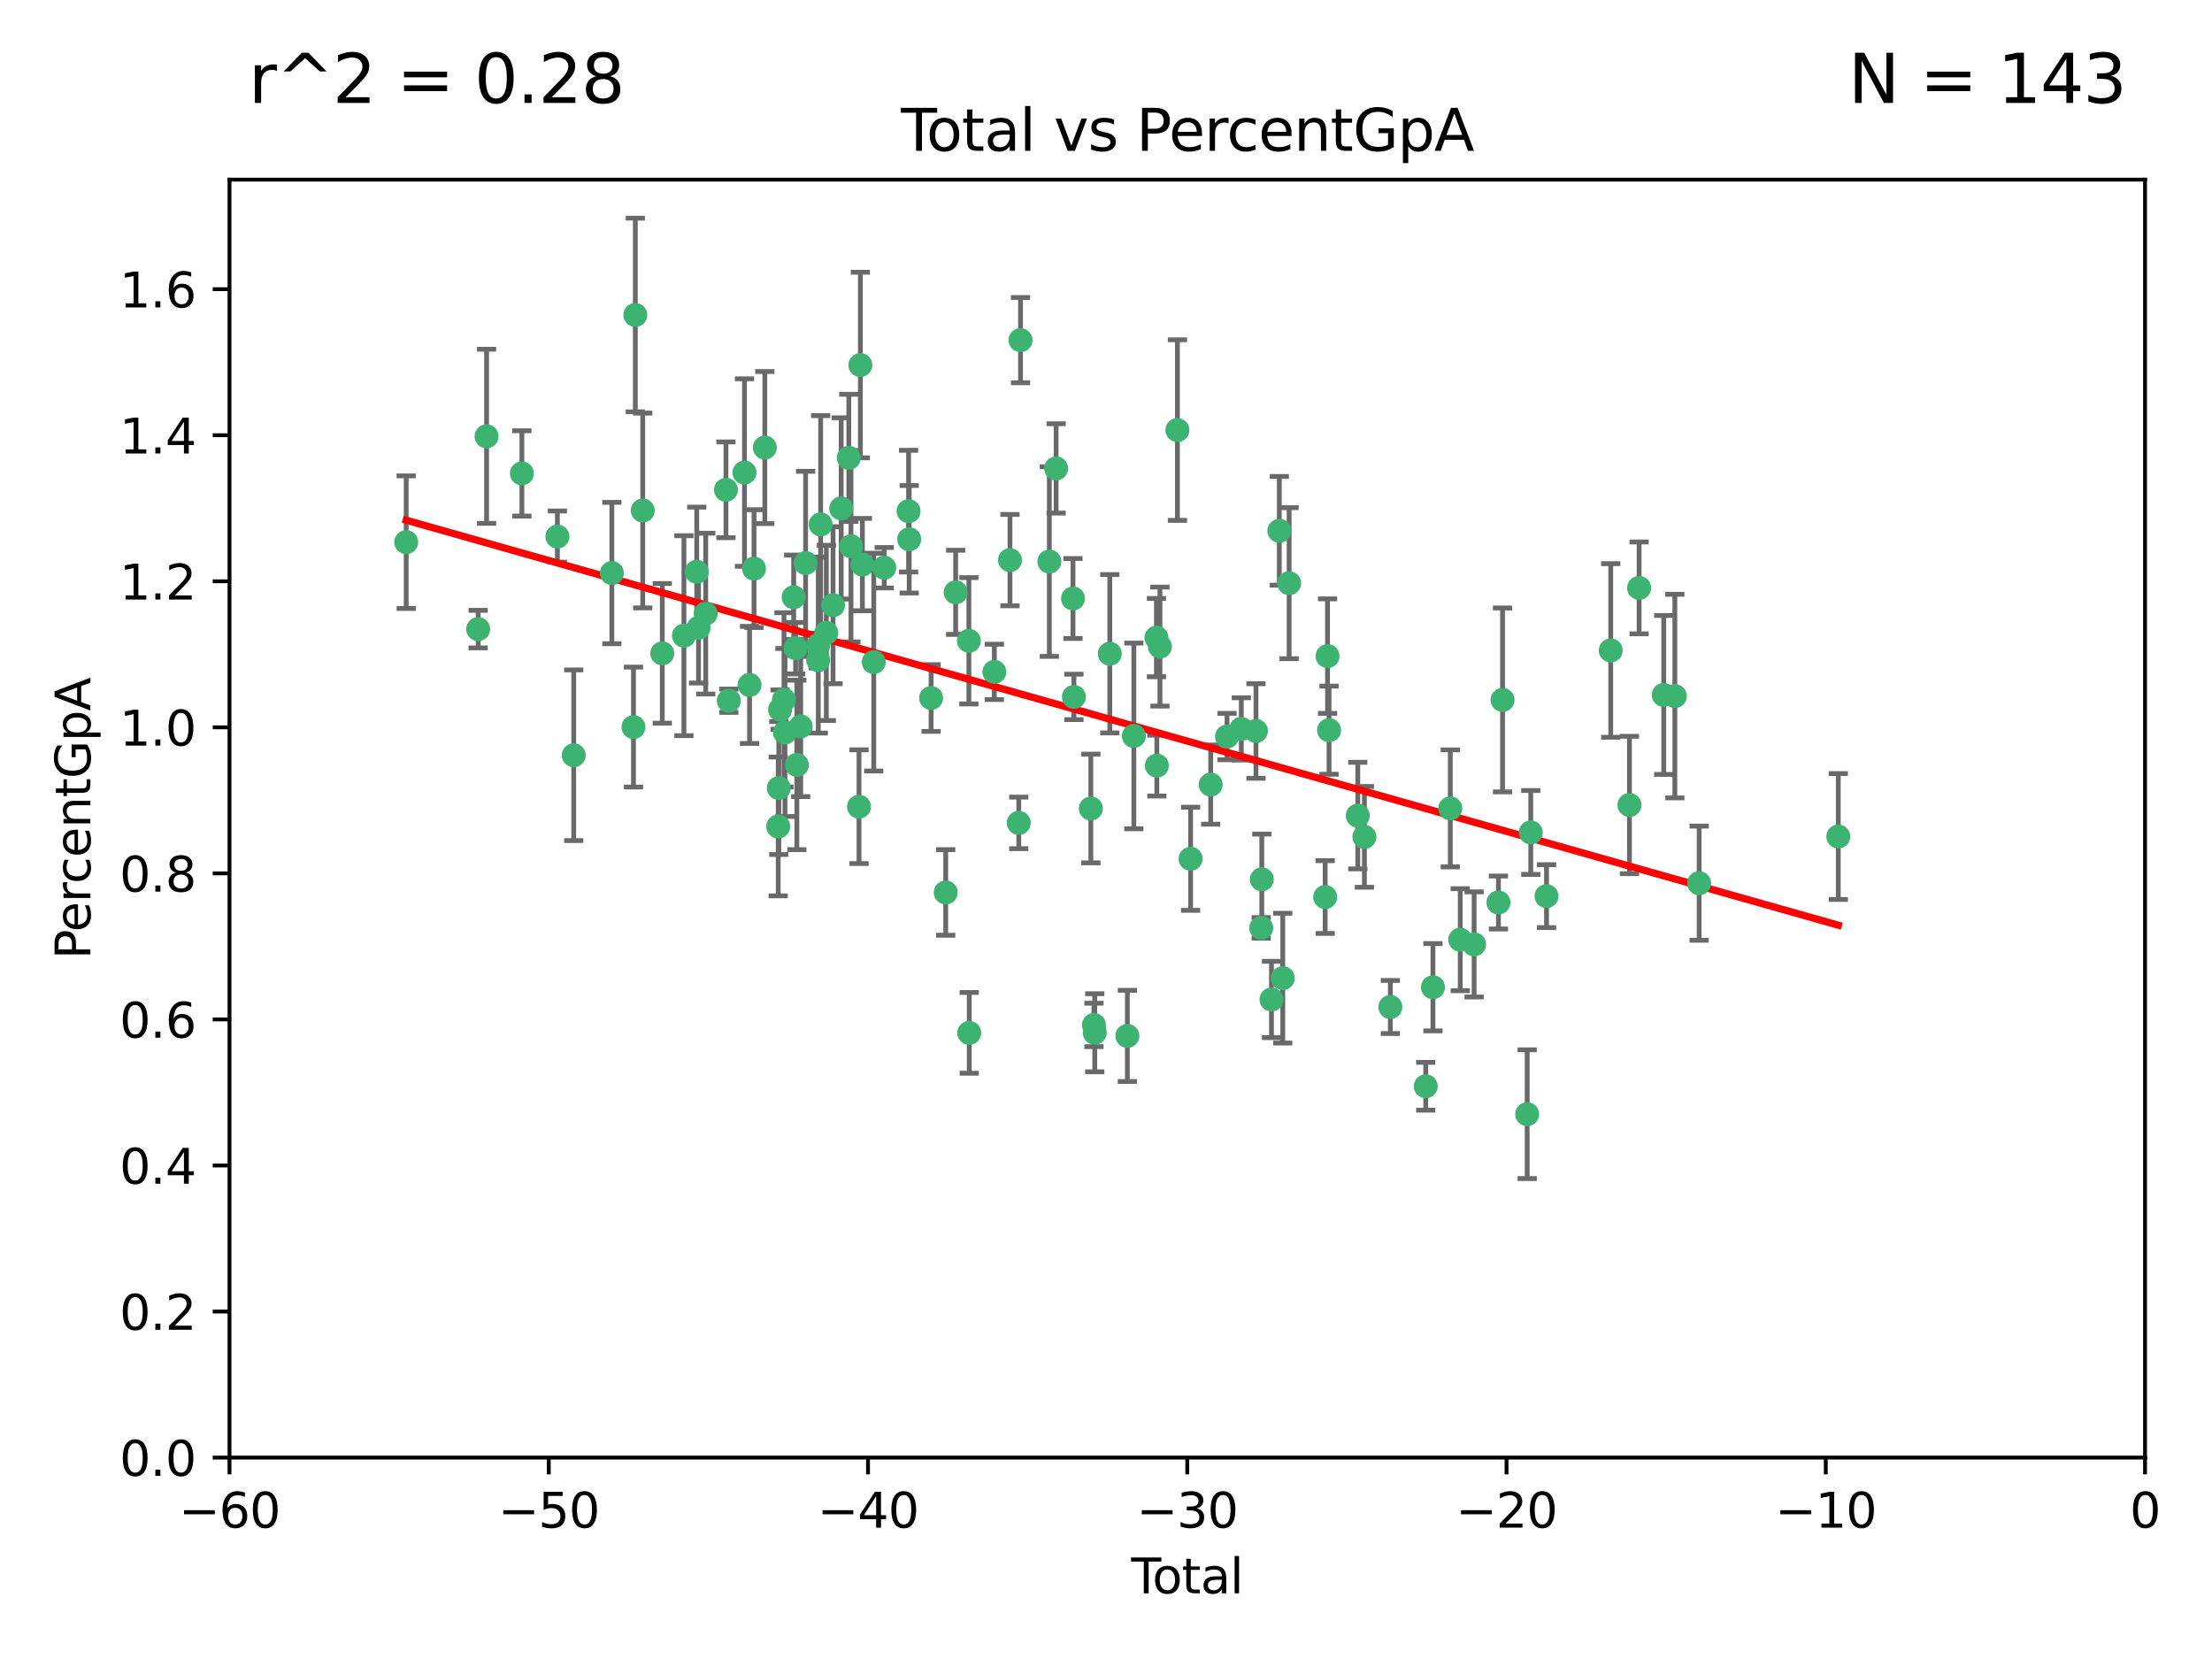 <?xml version="1.0" encoding="utf-8" standalone="no"?>
<!DOCTYPE svg PUBLIC "-//W3C//DTD SVG 1.1//EN"
  "http://www.w3.org/Graphics/SVG/1.1/DTD/svg11.dtd">
<svg xmlns:xlink="http://www.w3.org/1999/xlink" width="460.8pt" height="345.6pt" viewBox="0 0 460.8 345.6" xmlns="http://www.w3.org/2000/svg" version="1.1">
 <defs>
  <style type="text/css">*{stroke-linejoin: round; stroke-linecap: butt}</style>
 </defs>
 <g id="figure_1">
  <g id="patch_1">
   <path d="M 0 345.6 
L 460.8 345.6 
L 460.8 0 
L 0 0 
z
" style="fill: #ffffff"/>
  </g>
  <g id="axes_1">
   <g id="patch_2">
    <path d="M 47.81 303.64 
L 446.85 303.64 
L 446.85 37.422 
L 47.81 37.422 
z
" style="fill: #ffffff"/>
   </g>
   <g id="PathCollection_1">
    <defs>
     <path id="me708db7a21" d="M 0 1.118 
C 0.297 1.118 0.581 1 0.791 0.791 
C 1 0.581 1.118 0.297 1.118 0 
C 1.118 -0.297 1 -0.581 0.791 -0.791 
C 0.581 -1 0.297 -1.118 0 -1.118 
C -0.297 -1.118 -0.581 -1 -0.791 -0.791 
C -1 -0.581 -1.118 -0.297 -1.118 0 
C -1.118 0.297 -1 0.581 -0.791 0.791 
C -0.581 1 -0.297 1.118 0 1.118 
z
" style="stroke: #3cb371"/>
    </defs>
    <g clip-path="url(#p26be3750a3)">
     <use xlink:href="#me708db7a21" x="84.617" y="112.942" style="fill: #3cb371; stroke: #3cb371"/>
     <use xlink:href="#me708db7a21" x="99.609" y="131.055" style="fill: #3cb371; stroke: #3cb371"/>
     <use xlink:href="#me708db7a21" x="101.362" y="90.888" style="fill: #3cb371; stroke: #3cb371"/>
     <use xlink:href="#me708db7a21" x="108.719" y="98.62" style="fill: #3cb371; stroke: #3cb371"/>
     <use xlink:href="#me708db7a21" x="116.115" y="111.775" style="fill: #3cb371; stroke: #3cb371"/>
     <use xlink:href="#me708db7a21" x="119.519" y="157.336" style="fill: #3cb371; stroke: #3cb371"/>
     <use xlink:href="#me708db7a21" x="127.46" y="119.376" style="fill: #3cb371; stroke: #3cb371"/>
     <use xlink:href="#me708db7a21" x="131.967" y="151.463" style="fill: #3cb371; stroke: #3cb371"/>
     <use xlink:href="#me708db7a21" x="132.351" y="65.615" style="fill: #3cb371; stroke: #3cb371"/>
     <use xlink:href="#me708db7a21" x="133.895" y="106.345" style="fill: #3cb371; stroke: #3cb371"/>
     <use xlink:href="#me708db7a21" x="137.966" y="136.104" style="fill: #3cb371; stroke: #3cb371"/>
     <use xlink:href="#me708db7a21" x="142.477" y="132.423" style="fill: #3cb371; stroke: #3cb371"/>
     <use xlink:href="#me708db7a21" x="145.146" y="119.112" style="fill: #3cb371; stroke: #3cb371"/>
     <use xlink:href="#me708db7a21" x="145.52" y="130.782" style="fill: #3cb371; stroke: #3cb371"/>
     <use xlink:href="#me708db7a21" x="147.011" y="127.827" style="fill: #3cb371; stroke: #3cb371"/>
     <use xlink:href="#me708db7a21" x="151.231" y="102.036" style="fill: #3cb371; stroke: #3cb371"/>
     <use xlink:href="#me708db7a21" x="151.826" y="145.973" style="fill: #3cb371; stroke: #3cb371"/>
     <use xlink:href="#me708db7a21" x="155.091" y="98.439" style="fill: #3cb371; stroke: #3cb371"/>
     <use xlink:href="#me708db7a21" x="156.146" y="142.678" style="fill: #3cb371; stroke: #3cb371"/>
     <use xlink:href="#me708db7a21" x="157.076" y="118.454" style="fill: #3cb371; stroke: #3cb371"/>
     <use xlink:href="#me708db7a21" x="159.326" y="93.234" style="fill: #3cb371; stroke: #3cb371"/>
     <use xlink:href="#me708db7a21" x="162.114" y="172.168" style="fill: #3cb371; stroke: #3cb371"/>
     <use xlink:href="#me708db7a21" x="162.236" y="164.163" style="fill: #3cb371; stroke: #3cb371"/>
     <use xlink:href="#me708db7a21" x="162.501" y="147.824" style="fill: #3cb371; stroke: #3cb371"/>
     <use xlink:href="#me708db7a21" x="163.321" y="145.792" style="fill: #3cb371; stroke: #3cb371"/>
     <use xlink:href="#me708db7a21" x="163.519" y="152.594" style="fill: #3cb371; stroke: #3cb371"/>
     <use xlink:href="#me708db7a21" x="165.341" y="124.412" style="fill: #3cb371; stroke: #3cb371"/>
     <use xlink:href="#me708db7a21" x="165.737" y="135.027" style="fill: #3cb371; stroke: #3cb371"/>
     <use xlink:href="#me708db7a21" x="165.997" y="159.348" style="fill: #3cb371; stroke: #3cb371"/>
     <use xlink:href="#me708db7a21" x="166.798" y="151.339" style="fill: #3cb371; stroke: #3cb371"/>
     <use xlink:href="#me708db7a21" x="167.825" y="117.295" style="fill: #3cb371; stroke: #3cb371"/>
     <use xlink:href="#me708db7a21" x="170.432" y="137.512" style="fill: #3cb371; stroke: #3cb371"/>
     <use xlink:href="#me708db7a21" x="170.468" y="134.376" style="fill: #3cb371; stroke: #3cb371"/>
     <use xlink:href="#me708db7a21" x="170.956" y="109.243" style="fill: #3cb371; stroke: #3cb371"/>
     <use xlink:href="#me708db7a21" x="172.138" y="131.841" style="fill: #3cb371; stroke: #3cb371"/>
     <use xlink:href="#me708db7a21" x="173.537" y="126.078" style="fill: #3cb371; stroke: #3cb371"/>
     <use xlink:href="#me708db7a21" x="175.235" y="105.911" style="fill: #3cb371; stroke: #3cb371"/>
     <use xlink:href="#me708db7a21" x="176.821" y="95.379" style="fill: #3cb371; stroke: #3cb371"/>
     <use xlink:href="#me708db7a21" x="177.278" y="113.791" style="fill: #3cb371; stroke: #3cb371"/>
     <use xlink:href="#me708db7a21" x="178.947" y="168.047" style="fill: #3cb371; stroke: #3cb371"/>
     <use xlink:href="#me708db7a21" x="179.23" y="76.047" style="fill: #3cb371; stroke: #3cb371"/>
     <use xlink:href="#me708db7a21" x="179.649" y="117.614" style="fill: #3cb371; stroke: #3cb371"/>
     <use xlink:href="#me708db7a21" x="182.021" y="137.93" style="fill: #3cb371; stroke: #3cb371"/>
     <use xlink:href="#me708db7a21" x="184.2" y="118.263" style="fill: #3cb371; stroke: #3cb371"/>
     <use xlink:href="#me708db7a21" x="189.273" y="106.481" style="fill: #3cb371; stroke: #3cb371"/>
     <use xlink:href="#me708db7a21" x="189.405" y="112.342" style="fill: #3cb371; stroke: #3cb371"/>
     <use xlink:href="#me708db7a21" x="193.963" y="145.415" style="fill: #3cb371; stroke: #3cb371"/>
     <use xlink:href="#me708db7a21" x="197.012" y="185.911" style="fill: #3cb371; stroke: #3cb371"/>
     <use xlink:href="#me708db7a21" x="199.081" y="123.393" style="fill: #3cb371; stroke: #3cb371"/>
     <use xlink:href="#me708db7a21" x="201.837" y="133.489" style="fill: #3cb371; stroke: #3cb371"/>
     <use xlink:href="#me708db7a21" x="201.91" y="215.165" style="fill: #3cb371; stroke: #3cb371"/>
     <use xlink:href="#me708db7a21" x="207.143" y="139.965" style="fill: #3cb371; stroke: #3cb371"/>
     <use xlink:href="#me708db7a21" x="210.397" y="116.68" style="fill: #3cb371; stroke: #3cb371"/>
     <use xlink:href="#me708db7a21" x="212.228" y="171.425" style="fill: #3cb371; stroke: #3cb371"/>
     <use xlink:href="#me708db7a21" x="212.592" y="70.861" style="fill: #3cb371; stroke: #3cb371"/>
     <use xlink:href="#me708db7a21" x="218.597" y="116.981" style="fill: #3cb371; stroke: #3cb371"/>
     <use xlink:href="#me708db7a21" x="220.007" y="97.58" style="fill: #3cb371; stroke: #3cb371"/>
     <use xlink:href="#me708db7a21" x="223.525" y="124.676" style="fill: #3cb371; stroke: #3cb371"/>
     <use xlink:href="#me708db7a21" x="223.717" y="145.177" style="fill: #3cb371; stroke: #3cb371"/>
     <use xlink:href="#me708db7a21" x="227.243" y="168.424" style="fill: #3cb371; stroke: #3cb371"/>
     <use xlink:href="#me708db7a21" x="227.89" y="213.509" style="fill: #3cb371; stroke: #3cb371"/>
     <use xlink:href="#me708db7a21" x="228.057" y="215.142" style="fill: #3cb371; stroke: #3cb371"/>
     <use xlink:href="#me708db7a21" x="231.191" y="136.185" style="fill: #3cb371; stroke: #3cb371"/>
     <use xlink:href="#me708db7a21" x="234.852" y="215.797" style="fill: #3cb371; stroke: #3cb371"/>
     <use xlink:href="#me708db7a21" x="236.201" y="153.309" style="fill: #3cb371; stroke: #3cb371"/>
     <use xlink:href="#me708db7a21" x="240.903" y="132.827" style="fill: #3cb371; stroke: #3cb371"/>
     <use xlink:href="#me708db7a21" x="240.992" y="159.493" style="fill: #3cb371; stroke: #3cb371"/>
     <use xlink:href="#me708db7a21" x="241.636" y="134.696" style="fill: #3cb371; stroke: #3cb371"/>
     <use xlink:href="#me708db7a21" x="245.278" y="89.595" style="fill: #3cb371; stroke: #3cb371"/>
     <use xlink:href="#me708db7a21" x="248.025" y="178.902" style="fill: #3cb371; stroke: #3cb371"/>
     <use xlink:href="#me708db7a21" x="252.21" y="163.444" style="fill: #3cb371; stroke: #3cb371"/>
     <use xlink:href="#me708db7a21" x="255.609" y="153.438" style="fill: #3cb371; stroke: #3cb371"/>
     <use xlink:href="#me708db7a21" x="258.586" y="151.842" style="fill: #3cb371; stroke: #3cb371"/>
     <use xlink:href="#me708db7a21" x="261.641" y="152.282" style="fill: #3cb371; stroke: #3cb371"/>
     <use xlink:href="#me708db7a21" x="262.736" y="193.294" style="fill: #3cb371; stroke: #3cb371"/>
     <use xlink:href="#me708db7a21" x="262.856" y="183.172" style="fill: #3cb371; stroke: #3cb371"/>
     <use xlink:href="#me708db7a21" x="264.873" y="208.21" style="fill: #3cb371; stroke: #3cb371"/>
     <use xlink:href="#me708db7a21" x="266.505" y="110.578" style="fill: #3cb371; stroke: #3cb371"/>
     <use xlink:href="#me708db7a21" x="267.225" y="203.763" style="fill: #3cb371; stroke: #3cb371"/>
     <use xlink:href="#me708db7a21" x="268.551" y="121.483" style="fill: #3cb371; stroke: #3cb371"/>
     <use xlink:href="#me708db7a21" x="276.058" y="186.871" style="fill: #3cb371; stroke: #3cb371"/>
     <use xlink:href="#me708db7a21" x="276.55" y="136.681" style="fill: #3cb371; stroke: #3cb371"/>
     <use xlink:href="#me708db7a21" x="276.866" y="152.109" style="fill: #3cb371; stroke: #3cb371"/>
     <use xlink:href="#me708db7a21" x="282.852" y="169.904" style="fill: #3cb371; stroke: #3cb371"/>
     <use xlink:href="#me708db7a21" x="284.233" y="174.337" style="fill: #3cb371; stroke: #3cb371"/>
     <use xlink:href="#me708db7a21" x="289.634" y="209.773" style="fill: #3cb371; stroke: #3cb371"/>
     <use xlink:href="#me708db7a21" x="297.005" y="226.289" style="fill: #3cb371; stroke: #3cb371"/>
     <use xlink:href="#me708db7a21" x="298.51" y="205.658" style="fill: #3cb371; stroke: #3cb371"/>
     <use xlink:href="#me708db7a21" x="302.122" y="168.402" style="fill: #3cb371; stroke: #3cb371"/>
     <use xlink:href="#me708db7a21" x="304.195" y="195.759" style="fill: #3cb371; stroke: #3cb371"/>
     <use xlink:href="#me708db7a21" x="307.087" y="196.738" style="fill: #3cb371; stroke: #3cb371"/>
     <use xlink:href="#me708db7a21" x="312.151" y="188.006" style="fill: #3cb371; stroke: #3cb371"/>
     <use xlink:href="#me708db7a21" x="313.009" y="145.808" style="fill: #3cb371; stroke: #3cb371"/>
     <use xlink:href="#me708db7a21" x="318.14" y="232.104" style="fill: #3cb371; stroke: #3cb371"/>
     <use xlink:href="#me708db7a21" x="318.889" y="173.415" style="fill: #3cb371; stroke: #3cb371"/>
     <use xlink:href="#me708db7a21" x="322.172" y="186.683" style="fill: #3cb371; stroke: #3cb371"/>
     <use xlink:href="#me708db7a21" x="335.543" y="135.502" style="fill: #3cb371; stroke: #3cb371"/>
     <use xlink:href="#me708db7a21" x="339.441" y="167.694" style="fill: #3cb371; stroke: #3cb371"/>
     <use xlink:href="#me708db7a21" x="341.455" y="122.472" style="fill: #3cb371; stroke: #3cb371"/>
     <use xlink:href="#me708db7a21" x="346.588" y="144.768" style="fill: #3cb371; stroke: #3cb371"/>
     <use xlink:href="#me708db7a21" x="348.901" y="145.01" style="fill: #3cb371; stroke: #3cb371"/>
     <use xlink:href="#me708db7a21" x="353.963" y="183.985" style="fill: #3cb371; stroke: #3cb371"/>
     <use xlink:href="#me708db7a21" x="382.95" y="174.262" style="fill: #3cb371; stroke: #3cb371"/>
    </g>
   </g>
   <g id="matplotlib.axis_1">
    <g id="xtick_1">
     <g id="line2d_1">
      <defs>
       <path id="mac52a44299" d="M 0 0 
L 0 3.5 
" style="stroke: #000000; stroke-width: 0.8"/>
      </defs>
      <g>
       <use xlink:href="#mac52a44299" x="47.81" y="303.64" style="stroke: #000000; stroke-width: 0.8"/>
      </g>
     </g>
     <g id="text_1">
      <!-- −60 -->
      <g transform="translate(37.258 318.238)scale(0.1 -0.1)">
       <defs>
        <path id="DejaVuSans-2212" d="M 678 2272 
L 4684 2272 
L 4684 1741 
L 678 1741 
L 678 2272 
z
" transform="scale(0.016)"/>
        <path id="DejaVuSans-36" d="M 2113 2584 
Q 1688 2584 1439 2293 
Q 1191 2003 1191 1497 
Q 1191 994 1439 701 
Q 1688 409 2113 409 
Q 2538 409 2786 701 
Q 3034 994 3034 1497 
Q 3034 2003 2786 2293 
Q 2538 2584 2113 2584 
z
M 3366 4563 
L 3366 3988 
Q 3128 4100 2886 4159 
Q 2644 4219 2406 4219 
Q 1781 4219 1451 3797 
Q 1122 3375 1075 2522 
Q 1259 2794 1537 2939 
Q 1816 3084 2150 3084 
Q 2853 3084 3261 2657 
Q 3669 2231 3669 1497 
Q 3669 778 3244 343 
Q 2819 -91 2113 -91 
Q 1303 -91 875 529 
Q 447 1150 447 2328 
Q 447 3434 972 4092 
Q 1497 4750 2381 4750 
Q 2619 4750 2861 4703 
Q 3103 4656 3366 4563 
z
" transform="scale(0.016)"/>
        <path id="DejaVuSans-30" d="M 2034 4250 
Q 1547 4250 1301 3770 
Q 1056 3291 1056 2328 
Q 1056 1369 1301 889 
Q 1547 409 2034 409 
Q 2525 409 2770 889 
Q 3016 1369 3016 2328 
Q 3016 3291 2770 3770 
Q 2525 4250 2034 4250 
z
M 2034 4750 
Q 2819 4750 3233 4129 
Q 3647 3509 3647 2328 
Q 3647 1150 3233 529 
Q 2819 -91 2034 -91 
Q 1250 -91 836 529 
Q 422 1150 422 2328 
Q 422 3509 836 4129 
Q 1250 4750 2034 4750 
z
" transform="scale(0.016)"/>
       </defs>
       <use xlink:href="#DejaVuSans-2212"/>
       <use xlink:href="#DejaVuSans-36" x="83.789"/>
       <use xlink:href="#DejaVuSans-30" x="147.412"/>
      </g>
     </g>
    </g>
    <g id="xtick_2">
     <g id="line2d_2">
      <g>
       <use xlink:href="#mac52a44299" x="114.317" y="303.64" style="stroke: #000000; stroke-width: 0.8"/>
      </g>
     </g>
     <g id="text_2">
      <!-- −50 -->
      <g transform="translate(103.764 318.238)scale(0.1 -0.1)">
       <defs>
        <path id="DejaVuSans-35" d="M 691 4666 
L 3169 4666 
L 3169 4134 
L 1269 4134 
L 1269 2991 
Q 1406 3038 1543 3061 
Q 1681 3084 1819 3084 
Q 2600 3084 3056 2656 
Q 3513 2228 3513 1497 
Q 3513 744 3044 326 
Q 2575 -91 1722 -91 
Q 1428 -91 1123 -41 
Q 819 9 494 109 
L 494 744 
Q 775 591 1075 516 
Q 1375 441 1709 441 
Q 2250 441 2565 725 
Q 2881 1009 2881 1497 
Q 2881 1984 2565 2268 
Q 2250 2553 1709 2553 
Q 1456 2553 1204 2497 
Q 953 2441 691 2322 
L 691 4666 
z
" transform="scale(0.016)"/>
       </defs>
       <use xlink:href="#DejaVuSans-2212"/>
       <use xlink:href="#DejaVuSans-35" x="83.789"/>
       <use xlink:href="#DejaVuSans-30" x="147.412"/>
      </g>
     </g>
    </g>
    <g id="xtick_3">
     <g id="line2d_3">
      <g>
       <use xlink:href="#mac52a44299" x="180.823" y="303.64" style="stroke: #000000; stroke-width: 0.8"/>
      </g>
     </g>
     <g id="text_3">
      <!-- −40 -->
      <g transform="translate(170.271 318.238)scale(0.1 -0.1)">
       <defs>
        <path id="DejaVuSans-34" d="M 2419 4116 
L 825 1625 
L 2419 1625 
L 2419 4116 
z
M 2253 4666 
L 3047 4666 
L 3047 1625 
L 3713 1625 
L 3713 1100 
L 3047 1100 
L 3047 0 
L 2419 0 
L 2419 1100 
L 313 1100 
L 313 1709 
L 2253 4666 
z
" transform="scale(0.016)"/>
       </defs>
       <use xlink:href="#DejaVuSans-2212"/>
       <use xlink:href="#DejaVuSans-34" x="83.789"/>
       <use xlink:href="#DejaVuSans-30" x="147.412"/>
      </g>
     </g>
    </g>
    <g id="xtick_4">
     <g id="line2d_4">
      <g>
       <use xlink:href="#mac52a44299" x="247.33" y="303.64" style="stroke: #000000; stroke-width: 0.8"/>
      </g>
     </g>
     <g id="text_4">
      <!-- −30 -->
      <g transform="translate(236.778 318.238)scale(0.1 -0.1)">
       <defs>
        <path id="DejaVuSans-33" d="M 2597 2516 
Q 3050 2419 3304 2112 
Q 3559 1806 3559 1356 
Q 3559 666 3084 287 
Q 2609 -91 1734 -91 
Q 1441 -91 1130 -33 
Q 819 25 488 141 
L 488 750 
Q 750 597 1062 519 
Q 1375 441 1716 441 
Q 2309 441 2620 675 
Q 2931 909 2931 1356 
Q 2931 1769 2642 2001 
Q 2353 2234 1838 2234 
L 1294 2234 
L 1294 2753 
L 1863 2753 
Q 2328 2753 2575 2939 
Q 2822 3125 2822 3475 
Q 2822 3834 2567 4026 
Q 2313 4219 1838 4219 
Q 1578 4219 1281 4162 
Q 984 4106 628 3988 
L 628 4550 
Q 988 4650 1302 4700 
Q 1616 4750 1894 4750 
Q 2613 4750 3031 4423 
Q 3450 4097 3450 3541 
Q 3450 3153 3228 2886 
Q 3006 2619 2597 2516 
z
" transform="scale(0.016)"/>
       </defs>
       <use xlink:href="#DejaVuSans-2212"/>
       <use xlink:href="#DejaVuSans-33" x="83.789"/>
       <use xlink:href="#DejaVuSans-30" x="147.412"/>
      </g>
     </g>
    </g>
    <g id="xtick_5">
     <g id="line2d_5">
      <g>
       <use xlink:href="#mac52a44299" x="313.837" y="303.64" style="stroke: #000000; stroke-width: 0.8"/>
      </g>
     </g>
     <g id="text_5">
      <!-- −20 -->
      <g transform="translate(303.284 318.238)scale(0.1 -0.1)">
       <defs>
        <path id="DejaVuSans-32" d="M 1228 531 
L 3431 531 
L 3431 0 
L 469 0 
L 469 531 
Q 828 903 1448 1529 
Q 2069 2156 2228 2338 
Q 2531 2678 2651 2914 
Q 2772 3150 2772 3378 
Q 2772 3750 2511 3984 
Q 2250 4219 1831 4219 
Q 1534 4219 1204 4116 
Q 875 4013 500 3803 
L 500 4441 
Q 881 4594 1212 4672 
Q 1544 4750 1819 4750 
Q 2544 4750 2975 4387 
Q 3406 4025 3406 3419 
Q 3406 3131 3298 2873 
Q 3191 2616 2906 2266 
Q 2828 2175 2409 1742 
Q 1991 1309 1228 531 
z
" transform="scale(0.016)"/>
       </defs>
       <use xlink:href="#DejaVuSans-2212"/>
       <use xlink:href="#DejaVuSans-32" x="83.789"/>
       <use xlink:href="#DejaVuSans-30" x="147.412"/>
      </g>
     </g>
    </g>
    <g id="xtick_6">
     <g id="line2d_6">
      <g>
       <use xlink:href="#mac52a44299" x="380.343" y="303.64" style="stroke: #000000; stroke-width: 0.8"/>
      </g>
     </g>
     <g id="text_6">
      <!-- −10 -->
      <g transform="translate(369.791 318.238)scale(0.1 -0.1)">
       <defs>
        <path id="DejaVuSans-31" d="M 794 531 
L 1825 531 
L 1825 4091 
L 703 3866 
L 703 4441 
L 1819 4666 
L 2450 4666 
L 2450 531 
L 3481 531 
L 3481 0 
L 794 0 
L 794 531 
z
" transform="scale(0.016)"/>
       </defs>
       <use xlink:href="#DejaVuSans-2212"/>
       <use xlink:href="#DejaVuSans-31" x="83.789"/>
       <use xlink:href="#DejaVuSans-30" x="147.412"/>
      </g>
     </g>
    </g>
    <g id="xtick_7">
     <g id="line2d_7">
      <g>
       <use xlink:href="#mac52a44299" x="446.85" y="303.64" style="stroke: #000000; stroke-width: 0.8"/>
      </g>
     </g>
     <g id="text_7">
      <!-- 0 -->
      <g transform="translate(443.669 318.238)scale(0.1 -0.1)">
       <use xlink:href="#DejaVuSans-30"/>
      </g>
     </g>
    </g>
    <g id="text_8">
     <!-- Total -->
     <g transform="translate(235.653 331.917)scale(0.1 -0.1)">
      <defs>
       <path id="DejaVuSans-54" d="M -19 4666 
L 3928 4666 
L 3928 4134 
L 2272 4134 
L 2272 0 
L 1638 0 
L 1638 4134 
L -19 4134 
L -19 4666 
z
" transform="scale(0.016)"/>
       <path id="DejaVuSans-6f" d="M 1959 3097 
Q 1497 3097 1228 2736 
Q 959 2375 959 1747 
Q 959 1119 1226 758 
Q 1494 397 1959 397 
Q 2419 397 2687 759 
Q 2956 1122 2956 1747 
Q 2956 2369 2687 2733 
Q 2419 3097 1959 3097 
z
M 1959 3584 
Q 2709 3584 3137 3096 
Q 3566 2609 3566 1747 
Q 3566 888 3137 398 
Q 2709 -91 1959 -91 
Q 1206 -91 779 398 
Q 353 888 353 1747 
Q 353 2609 779 3096 
Q 1206 3584 1959 3584 
z
" transform="scale(0.016)"/>
       <path id="DejaVuSans-74" d="M 1172 4494 
L 1172 3500 
L 2356 3500 
L 2356 3053 
L 1172 3053 
L 1172 1153 
Q 1172 725 1289 603 
Q 1406 481 1766 481 
L 2356 481 
L 2356 0 
L 1766 0 
Q 1100 0 847 248 
Q 594 497 594 1153 
L 594 3053 
L 172 3053 
L 172 3500 
L 594 3500 
L 594 4494 
L 1172 4494 
z
" transform="scale(0.016)"/>
       <path id="DejaVuSans-61" d="M 2194 1759 
Q 1497 1759 1228 1600 
Q 959 1441 959 1056 
Q 959 750 1161 570 
Q 1363 391 1709 391 
Q 2188 391 2477 730 
Q 2766 1069 2766 1631 
L 2766 1759 
L 2194 1759 
z
M 3341 1997 
L 3341 0 
L 2766 0 
L 2766 531 
Q 2569 213 2275 61 
Q 1981 -91 1556 -91 
Q 1019 -91 701 211 
Q 384 513 384 1019 
Q 384 1609 779 1909 
Q 1175 2209 1959 2209 
L 2766 2209 
L 2766 2266 
Q 2766 2663 2505 2880 
Q 2244 3097 1772 3097 
Q 1472 3097 1187 3025 
Q 903 2953 641 2809 
L 641 3341 
Q 956 3463 1253 3523 
Q 1550 3584 1831 3584 
Q 2591 3584 2966 3190 
Q 3341 2797 3341 1997 
z
" transform="scale(0.016)"/>
       <path id="DejaVuSans-6c" d="M 603 4863 
L 1178 4863 
L 1178 0 
L 603 0 
L 603 4863 
z
" transform="scale(0.016)"/>
      </defs>
      <use xlink:href="#DejaVuSans-54"/>
      <use xlink:href="#DejaVuSans-6f" x="44.084"/>
      <use xlink:href="#DejaVuSans-74" x="105.266"/>
      <use xlink:href="#DejaVuSans-61" x="144.475"/>
      <use xlink:href="#DejaVuSans-6c" x="205.754"/>
     </g>
    </g>
   </g>
   <g id="matplotlib.axis_2">
    <g id="ytick_1">
     <g id="line2d_8">
      <defs>
       <path id="mfc5096ffa1" d="M 0 0 
L -3.5 0 
" style="stroke: #000000; stroke-width: 0.8"/>
      </defs>
      <g>
       <use xlink:href="#mfc5096ffa1" x="47.81" y="303.64" style="stroke: #000000; stroke-width: 0.8"/>
      </g>
     </g>
     <g id="text_9">
      <!-- 0.0 -->
      <g transform="translate(24.907 307.439)scale(0.1 -0.1)">
       <defs>
        <path id="DejaVuSans-2e" d="M 684 794 
L 1344 794 
L 1344 0 
L 684 0 
L 684 794 
z
" transform="scale(0.016)"/>
       </defs>
       <use xlink:href="#DejaVuSans-30"/>
       <use xlink:href="#DejaVuSans-2e" x="63.623"/>
       <use xlink:href="#DejaVuSans-30" x="95.41"/>
      </g>
     </g>
    </g>
    <g id="ytick_2">
     <g id="line2d_9">
      <g>
       <use xlink:href="#mfc5096ffa1" x="47.81" y="273.215" style="stroke: #000000; stroke-width: 0.8"/>
      </g>
     </g>
     <g id="text_10">
      <!-- 0.2 -->
      <g transform="translate(24.907 277.014)scale(0.1 -0.1)">
       <use xlink:href="#DejaVuSans-30"/>
       <use xlink:href="#DejaVuSans-2e" x="63.623"/>
       <use xlink:href="#DejaVuSans-32" x="95.41"/>
      </g>
     </g>
    </g>
    <g id="ytick_3">
     <g id="line2d_10">
      <g>
       <use xlink:href="#mfc5096ffa1" x="47.81" y="242.79" style="stroke: #000000; stroke-width: 0.8"/>
      </g>
     </g>
     <g id="text_11">
      <!-- 0.4 -->
      <g transform="translate(24.907 246.589)scale(0.1 -0.1)">
       <use xlink:href="#DejaVuSans-30"/>
       <use xlink:href="#DejaVuSans-2e" x="63.623"/>
       <use xlink:href="#DejaVuSans-34" x="95.41"/>
      </g>
     </g>
    </g>
    <g id="ytick_4">
     <g id="line2d_11">
      <g>
       <use xlink:href="#mfc5096ffa1" x="47.81" y="212.365" style="stroke: #000000; stroke-width: 0.8"/>
      </g>
     </g>
     <g id="text_12">
      <!-- 0.6 -->
      <g transform="translate(24.907 216.164)scale(0.1 -0.1)">
       <use xlink:href="#DejaVuSans-30"/>
       <use xlink:href="#DejaVuSans-2e" x="63.623"/>
       <use xlink:href="#DejaVuSans-36" x="95.41"/>
      </g>
     </g>
    </g>
    <g id="ytick_5">
     <g id="line2d_12">
      <g>
       <use xlink:href="#mfc5096ffa1" x="47.81" y="181.94" style="stroke: #000000; stroke-width: 0.8"/>
      </g>
     </g>
     <g id="text_13">
      <!-- 0.8 -->
      <g transform="translate(24.907 185.739)scale(0.1 -0.1)">
       <defs>
        <path id="DejaVuSans-38" d="M 2034 2216 
Q 1584 2216 1326 1975 
Q 1069 1734 1069 1313 
Q 1069 891 1326 650 
Q 1584 409 2034 409 
Q 2484 409 2743 651 
Q 3003 894 3003 1313 
Q 3003 1734 2745 1975 
Q 2488 2216 2034 2216 
z
M 1403 2484 
Q 997 2584 770 2862 
Q 544 3141 544 3541 
Q 544 4100 942 4425 
Q 1341 4750 2034 4750 
Q 2731 4750 3128 4425 
Q 3525 4100 3525 3541 
Q 3525 3141 3298 2862 
Q 3072 2584 2669 2484 
Q 3125 2378 3379 2068 
Q 3634 1759 3634 1313 
Q 3634 634 3220 271 
Q 2806 -91 2034 -91 
Q 1263 -91 848 271 
Q 434 634 434 1313 
Q 434 1759 690 2068 
Q 947 2378 1403 2484 
z
M 1172 3481 
Q 1172 3119 1398 2916 
Q 1625 2713 2034 2713 
Q 2441 2713 2670 2916 
Q 2900 3119 2900 3481 
Q 2900 3844 2670 4047 
Q 2441 4250 2034 4250 
Q 1625 4250 1398 4047 
Q 1172 3844 1172 3481 
z
" transform="scale(0.016)"/>
       </defs>
       <use xlink:href="#DejaVuSans-30"/>
       <use xlink:href="#DejaVuSans-2e" x="63.623"/>
       <use xlink:href="#DejaVuSans-38" x="95.41"/>
      </g>
     </g>
    </g>
    <g id="ytick_6">
     <g id="line2d_13">
      <g>
       <use xlink:href="#mfc5096ffa1" x="47.81" y="151.515" style="stroke: #000000; stroke-width: 0.8"/>
      </g>
     </g>
     <g id="text_14">
      <!-- 1.0 -->
      <g transform="translate(24.907 155.315)scale(0.1 -0.1)">
       <use xlink:href="#DejaVuSans-31"/>
       <use xlink:href="#DejaVuSans-2e" x="63.623"/>
       <use xlink:href="#DejaVuSans-30" x="95.41"/>
      </g>
     </g>
    </g>
    <g id="ytick_7">
     <g id="line2d_14">
      <g>
       <use xlink:href="#mfc5096ffa1" x="47.81" y="121.09" style="stroke: #000000; stroke-width: 0.8"/>
      </g>
     </g>
     <g id="text_15">
      <!-- 1.2 -->
      <g transform="translate(24.907 124.89)scale(0.1 -0.1)">
       <use xlink:href="#DejaVuSans-31"/>
       <use xlink:href="#DejaVuSans-2e" x="63.623"/>
       <use xlink:href="#DejaVuSans-32" x="95.41"/>
      </g>
     </g>
    </g>
    <g id="ytick_8">
     <g id="line2d_15">
      <g>
       <use xlink:href="#mfc5096ffa1" x="47.81" y="90.665" style="stroke: #000000; stroke-width: 0.8"/>
      </g>
     </g>
     <g id="text_16">
      <!-- 1.4 -->
      <g transform="translate(24.907 94.465)scale(0.1 -0.1)">
       <use xlink:href="#DejaVuSans-31"/>
       <use xlink:href="#DejaVuSans-2e" x="63.623"/>
       <use xlink:href="#DejaVuSans-34" x="95.41"/>
      </g>
     </g>
    </g>
    <g id="ytick_9">
     <g id="line2d_16">
      <g>
       <use xlink:href="#mfc5096ffa1" x="47.81" y="60.241" style="stroke: #000000; stroke-width: 0.8"/>
      </g>
     </g>
     <g id="text_17">
      <!-- 1.6 -->
      <g transform="translate(24.907 64.04)scale(0.1 -0.1)">
       <use xlink:href="#DejaVuSans-31"/>
       <use xlink:href="#DejaVuSans-2e" x="63.623"/>
       <use xlink:href="#DejaVuSans-36" x="95.41"/>
      </g>
     </g>
    </g>
    <g id="text_18">
     <!-- PercentGpA -->
     <g transform="translate(18.827 199.807)rotate(-90)scale(0.1 -0.1)">
      <defs>
       <path id="DejaVuSans-50" d="M 1259 4147 
L 1259 2394 
L 2053 2394 
Q 2494 2394 2734 2622 
Q 2975 2850 2975 3272 
Q 2975 3691 2734 3919 
Q 2494 4147 2053 4147 
L 1259 4147 
z
M 628 4666 
L 2053 4666 
Q 2838 4666 3239 4311 
Q 3641 3956 3641 3272 
Q 3641 2581 3239 2228 
Q 2838 1875 2053 1875 
L 1259 1875 
L 1259 0 
L 628 0 
L 628 4666 
z
" transform="scale(0.016)"/>
       <path id="DejaVuSans-65" d="M 3597 1894 
L 3597 1613 
L 953 1613 
Q 991 1019 1311 708 
Q 1631 397 2203 397 
Q 2534 397 2845 478 
Q 3156 559 3463 722 
L 3463 178 
Q 3153 47 2828 -22 
Q 2503 -91 2169 -91 
Q 1331 -91 842 396 
Q 353 884 353 1716 
Q 353 2575 817 3079 
Q 1281 3584 2069 3584 
Q 2775 3584 3186 3129 
Q 3597 2675 3597 1894 
z
M 3022 2063 
Q 3016 2534 2758 2815 
Q 2500 3097 2075 3097 
Q 1594 3097 1305 2825 
Q 1016 2553 972 2059 
L 3022 2063 
z
" transform="scale(0.016)"/>
       <path id="DejaVuSans-72" d="M 2631 2963 
Q 2534 3019 2420 3045 
Q 2306 3072 2169 3072 
Q 1681 3072 1420 2755 
Q 1159 2438 1159 1844 
L 1159 0 
L 581 0 
L 581 3500 
L 1159 3500 
L 1159 2956 
Q 1341 3275 1631 3429 
Q 1922 3584 2338 3584 
Q 2397 3584 2469 3576 
Q 2541 3569 2628 3553 
L 2631 2963 
z
" transform="scale(0.016)"/>
       <path id="DejaVuSans-63" d="M 3122 3366 
L 3122 2828 
Q 2878 2963 2633 3030 
Q 2388 3097 2138 3097 
Q 1578 3097 1268 2742 
Q 959 2388 959 1747 
Q 959 1106 1268 751 
Q 1578 397 2138 397 
Q 2388 397 2633 464 
Q 2878 531 3122 666 
L 3122 134 
Q 2881 22 2623 -34 
Q 2366 -91 2075 -91 
Q 1284 -91 818 406 
Q 353 903 353 1747 
Q 353 2603 823 3093 
Q 1294 3584 2113 3584 
Q 2378 3584 2631 3529 
Q 2884 3475 3122 3366 
z
" transform="scale(0.016)"/>
       <path id="DejaVuSans-6e" d="M 3513 2113 
L 3513 0 
L 2938 0 
L 2938 2094 
Q 2938 2591 2744 2837 
Q 2550 3084 2163 3084 
Q 1697 3084 1428 2787 
Q 1159 2491 1159 1978 
L 1159 0 
L 581 0 
L 581 3500 
L 1159 3500 
L 1159 2956 
Q 1366 3272 1645 3428 
Q 1925 3584 2291 3584 
Q 2894 3584 3203 3211 
Q 3513 2838 3513 2113 
z
" transform="scale(0.016)"/>
       <path id="DejaVuSans-47" d="M 3809 666 
L 3809 1919 
L 2778 1919 
L 2778 2438 
L 4434 2438 
L 4434 434 
Q 4069 175 3628 42 
Q 3188 -91 2688 -91 
Q 1594 -91 976 548 
Q 359 1188 359 2328 
Q 359 3472 976 4111 
Q 1594 4750 2688 4750 
Q 3144 4750 3555 4637 
Q 3966 4525 4313 4306 
L 4313 3634 
Q 3963 3931 3569 4081 
Q 3175 4231 2741 4231 
Q 1884 4231 1454 3753 
Q 1025 3275 1025 2328 
Q 1025 1384 1454 906 
Q 1884 428 2741 428 
Q 3075 428 3337 486 
Q 3600 544 3809 666 
z
" transform="scale(0.016)"/>
       <path id="DejaVuSans-70" d="M 1159 525 
L 1159 -1331 
L 581 -1331 
L 581 3500 
L 1159 3500 
L 1159 2969 
Q 1341 3281 1617 3432 
Q 1894 3584 2278 3584 
Q 2916 3584 3314 3078 
Q 3713 2572 3713 1747 
Q 3713 922 3314 415 
Q 2916 -91 2278 -91 
Q 1894 -91 1617 61 
Q 1341 213 1159 525 
z
M 3116 1747 
Q 3116 2381 2855 2742 
Q 2594 3103 2138 3103 
Q 1681 3103 1420 2742 
Q 1159 2381 1159 1747 
Q 1159 1113 1420 752 
Q 1681 391 2138 391 
Q 2594 391 2855 752 
Q 3116 1113 3116 1747 
z
" transform="scale(0.016)"/>
       <path id="DejaVuSans-41" d="M 2188 4044 
L 1331 1722 
L 3047 1722 
L 2188 4044 
z
M 1831 4666 
L 2547 4666 
L 4325 0 
L 3669 0 
L 3244 1197 
L 1141 1197 
L 716 0 
L 50 0 
L 1831 4666 
z
" transform="scale(0.016)"/>
      </defs>
      <use xlink:href="#DejaVuSans-50"/>
      <use xlink:href="#DejaVuSans-65" x="56.678"/>
      <use xlink:href="#DejaVuSans-72" x="118.201"/>
      <use xlink:href="#DejaVuSans-63" x="157.064"/>
      <use xlink:href="#DejaVuSans-65" x="212.045"/>
      <use xlink:href="#DejaVuSans-6e" x="273.568"/>
      <use xlink:href="#DejaVuSans-74" x="336.947"/>
      <use xlink:href="#DejaVuSans-47" x="376.156"/>
      <use xlink:href="#DejaVuSans-70" x="453.646"/>
      <use xlink:href="#DejaVuSans-41" x="517.123"/>
     </g>
    </g>
   </g>
   <g id="LineCollection_1">
    <path d="M 84.617 126.749 
L 84.617 99.136 
" clip-path="url(#p26be3750a3)" style="fill: none; stroke: #696969"/>
    <path d="M 99.609 134.965 
L 99.609 127.145 
" clip-path="url(#p26be3750a3)" style="fill: none; stroke: #696969"/>
    <path d="M 101.362 109.028 
L 101.362 72.748 
" clip-path="url(#p26be3750a3)" style="fill: none; stroke: #696969"/>
    <path d="M 108.719 107.507 
L 108.719 89.732 
" clip-path="url(#p26be3750a3)" style="fill: none; stroke: #696969"/>
    <path d="M 116.115 117.099 
L 116.115 106.452 
" clip-path="url(#p26be3750a3)" style="fill: none; stroke: #696969"/>
    <path d="M 119.519 175.112 
L 119.519 139.559 
" clip-path="url(#p26be3750a3)" style="fill: none; stroke: #696969"/>
    <path d="M 127.46 134.098 
L 127.46 104.653 
" clip-path="url(#p26be3750a3)" style="fill: none; stroke: #696969"/>
    <path d="M 131.967 163.951 
L 131.967 138.975 
" clip-path="url(#p26be3750a3)" style="fill: none; stroke: #696969"/>
    <path d="M 132.351 85.786 
L 132.351 45.445 
" clip-path="url(#p26be3750a3)" style="fill: none; stroke: #696969"/>
    <path d="M 133.895 126.637 
L 133.895 86.054 
" clip-path="url(#p26be3750a3)" style="fill: none; stroke: #696969"/>
    <path d="M 137.966 150.651 
L 137.966 121.557 
" clip-path="url(#p26be3750a3)" style="fill: none; stroke: #696969"/>
    <path d="M 142.477 153.246 
L 142.477 111.6 
" clip-path="url(#p26be3750a3)" style="fill: none; stroke: #696969"/>
    <path d="M 145.146 132.578 
L 145.146 105.645 
" clip-path="url(#p26be3750a3)" style="fill: none; stroke: #696969"/>
    <path d="M 145.52 142.291 
L 145.52 119.274 
" clip-path="url(#p26be3750a3)" style="fill: none; stroke: #696969"/>
    <path d="M 147.011 144.574 
L 147.011 111.081 
" clip-path="url(#p26be3750a3)" style="fill: none; stroke: #696969"/>
    <path d="M 151.231 112.011 
L 151.231 92.061 
" clip-path="url(#p26be3750a3)" style="fill: none; stroke: #696969"/>
    <path d="M 151.826 148.403 
L 151.826 143.542 
" clip-path="url(#p26be3750a3)" style="fill: none; stroke: #696969"/>
    <path d="M 155.091 117.968 
L 155.091 78.911 
" clip-path="url(#p26be3750a3)" style="fill: none; stroke: #696969"/>
    <path d="M 156.146 154.869 
L 156.146 130.488 
" clip-path="url(#p26be3750a3)" style="fill: none; stroke: #696969"/>
    <path d="M 157.076 130.729 
L 157.076 106.178 
" clip-path="url(#p26be3750a3)" style="fill: none; stroke: #696969"/>
    <path d="M 159.326 109.072 
L 159.326 77.396 
" clip-path="url(#p26be3750a3)" style="fill: none; stroke: #696969"/>
    <path d="M 162.114 186.626 
L 162.114 157.71 
" clip-path="url(#p26be3750a3)" style="fill: none; stroke: #696969"/>
    <path d="M 162.236 178.012 
L 162.236 150.313 
" clip-path="url(#p26be3750a3)" style="fill: none; stroke: #696969"/>
    <path d="M 162.501 151.915 
L 162.501 143.733 
" clip-path="url(#p26be3750a3)" style="fill: none; stroke: #696969"/>
    <path d="M 163.321 163.943 
L 163.321 127.641 
" clip-path="url(#p26be3750a3)" style="fill: none; stroke: #696969"/>
    <path d="M 163.519 170.086 
L 163.519 135.103 
" clip-path="url(#p26be3750a3)" style="fill: none; stroke: #696969"/>
    <path d="M 165.341 133.201 
L 165.341 115.622 
" clip-path="url(#p26be3750a3)" style="fill: none; stroke: #696969"/>
    <path d="M 165.737 140.389 
L 165.737 129.666 
" clip-path="url(#p26be3750a3)" style="fill: none; stroke: #696969"/>
    <path d="M 165.997 176.995 
L 165.997 141.701 
" clip-path="url(#p26be3750a3)" style="fill: none; stroke: #696969"/>
    <path d="M 166.798 165.943 
L 166.798 136.735 
" clip-path="url(#p26be3750a3)" style="fill: none; stroke: #696969"/>
    <path d="M 167.825 136.401 
L 167.825 98.189 
" clip-path="url(#p26be3750a3)" style="fill: none; stroke: #696969"/>
    <path d="M 170.432 139.149 
L 170.432 135.874 
" clip-path="url(#p26be3750a3)" style="fill: none; stroke: #696969"/>
    <path d="M 170.468 152.713 
L 170.468 116.039 
" clip-path="url(#p26be3750a3)" style="fill: none; stroke: #696969"/>
    <path d="M 170.956 131.905 
L 170.956 86.581 
" clip-path="url(#p26be3750a3)" style="fill: none; stroke: #696969"/>
    <path d="M 172.138 150.099 
L 172.138 113.583 
" clip-path="url(#p26be3750a3)" style="fill: none; stroke: #696969"/>
    <path d="M 173.537 142.43 
L 173.537 109.726 
" clip-path="url(#p26be3750a3)" style="fill: none; stroke: #696969"/>
    <path d="M 175.235 124.796 
L 175.235 87.026 
" clip-path="url(#p26be3750a3)" style="fill: none; stroke: #696969"/>
    <path d="M 176.821 108.623 
L 176.821 82.135 
" clip-path="url(#p26be3750a3)" style="fill: none; stroke: #696969"/>
    <path d="M 177.278 133.715 
L 177.278 93.866 
" clip-path="url(#p26be3750a3)" style="fill: none; stroke: #696969"/>
    <path d="M 178.947 179.887 
L 178.947 156.207 
" clip-path="url(#p26be3750a3)" style="fill: none; stroke: #696969"/>
    <path d="M 179.23 95.374 
L 179.23 56.719 
" clip-path="url(#p26be3750a3)" style="fill: none; stroke: #696969"/>
    <path d="M 179.649 127.234 
L 179.649 107.993 
" clip-path="url(#p26be3750a3)" style="fill: none; stroke: #696969"/>
    <path d="M 182.021 160.612 
L 182.021 115.249 
" clip-path="url(#p26be3750a3)" style="fill: none; stroke: #696969"/>
    <path d="M 184.2 122.479 
L 184.2 114.047 
" clip-path="url(#p26be3750a3)" style="fill: none; stroke: #696969"/>
    <path d="M 189.273 119.156 
L 189.273 93.806 
" clip-path="url(#p26be3750a3)" style="fill: none; stroke: #696969"/>
    <path d="M 189.405 123.537 
L 189.405 101.147 
" clip-path="url(#p26be3750a3)" style="fill: none; stroke: #696969"/>
    <path d="M 193.963 152.367 
L 193.963 138.462 
" clip-path="url(#p26be3750a3)" style="fill: none; stroke: #696969"/>
    <path d="M 197.012 194.825 
L 197.012 176.997 
" clip-path="url(#p26be3750a3)" style="fill: none; stroke: #696969"/>
    <path d="M 199.081 132.157 
L 199.081 114.628 
" clip-path="url(#p26be3750a3)" style="fill: none; stroke: #696969"/>
    <path d="M 201.837 146.643 
L 201.837 120.334 
" clip-path="url(#p26be3750a3)" style="fill: none; stroke: #696969"/>
    <path d="M 201.91 223.575 
L 201.91 206.755 
" clip-path="url(#p26be3750a3)" style="fill: none; stroke: #696969"/>
    <path d="M 207.143 145.726 
L 207.143 134.205 
" clip-path="url(#p26be3750a3)" style="fill: none; stroke: #696969"/>
    <path d="M 210.397 126.199 
L 210.397 107.162 
" clip-path="url(#p26be3750a3)" style="fill: none; stroke: #696969"/>
    <path d="M 212.228 176.796 
L 212.228 166.055 
" clip-path="url(#p26be3750a3)" style="fill: none; stroke: #696969"/>
    <path d="M 212.592 79.744 
L 212.592 61.978 
" clip-path="url(#p26be3750a3)" style="fill: none; stroke: #696969"/>
    <path d="M 218.597 136.737 
L 218.597 97.225 
" clip-path="url(#p26be3750a3)" style="fill: none; stroke: #696969"/>
    <path d="M 220.007 106.886 
L 220.007 88.275 
" clip-path="url(#p26be3750a3)" style="fill: none; stroke: #696969"/>
    <path d="M 223.525 133.004 
L 223.525 116.348 
" clip-path="url(#p26be3750a3)" style="fill: none; stroke: #696969"/>
    <path d="M 223.717 149.907 
L 223.717 140.447 
" clip-path="url(#p26be3750a3)" style="fill: none; stroke: #696969"/>
    <path d="M 227.243 179.748 
L 227.243 157.1 
" clip-path="url(#p26be3750a3)" style="fill: none; stroke: #696969"/>
    <path d="M 227.89 218.033 
L 227.89 208.985 
" clip-path="url(#p26be3750a3)" style="fill: none; stroke: #696969"/>
    <path d="M 228.057 223.271 
L 228.057 207.014 
" clip-path="url(#p26be3750a3)" style="fill: none; stroke: #696969"/>
    <path d="M 231.191 152.678 
L 231.191 119.692 
" clip-path="url(#p26be3750a3)" style="fill: none; stroke: #696969"/>
    <path d="M 234.852 225.298 
L 234.852 206.295 
" clip-path="url(#p26be3750a3)" style="fill: none; stroke: #696969"/>
    <path d="M 236.201 172.653 
L 236.201 133.966 
" clip-path="url(#p26be3750a3)" style="fill: none; stroke: #696969"/>
    <path d="M 240.903 140.979 
L 240.903 124.675 
" clip-path="url(#p26be3750a3)" style="fill: none; stroke: #696969"/>
    <path d="M 240.992 165.836 
L 240.992 153.151 
" clip-path="url(#p26be3750a3)" style="fill: none; stroke: #696969"/>
    <path d="M 241.636 147.092 
L 241.636 122.3 
" clip-path="url(#p26be3750a3)" style="fill: none; stroke: #696969"/>
    <path d="M 245.278 108.405 
L 245.278 70.785 
" clip-path="url(#p26be3750a3)" style="fill: none; stroke: #696969"/>
    <path d="M 248.025 189.647 
L 248.025 168.157 
" clip-path="url(#p26be3750a3)" style="fill: none; stroke: #696969"/>
    <path d="M 252.21 171.692 
L 252.21 155.195 
" clip-path="url(#p26be3750a3)" style="fill: none; stroke: #696969"/>
    <path d="M 255.609 158.269 
L 255.609 148.607 
" clip-path="url(#p26be3750a3)" style="fill: none; stroke: #696969"/>
    <path d="M 258.586 158.326 
L 258.586 145.358 
" clip-path="url(#p26be3750a3)" style="fill: none; stroke: #696969"/>
    <path d="M 261.641 162.134 
L 261.641 142.43 
" clip-path="url(#p26be3750a3)" style="fill: none; stroke: #696969"/>
    <path d="M 262.736 195.438 
L 262.736 191.15 
" clip-path="url(#p26be3750a3)" style="fill: none; stroke: #696969"/>
    <path d="M 262.856 192.583 
L 262.856 173.76 
" clip-path="url(#p26be3750a3)" style="fill: none; stroke: #696969"/>
    <path d="M 264.873 216.16 
L 264.873 200.26 
" clip-path="url(#p26be3750a3)" style="fill: none; stroke: #696969"/>
    <path d="M 266.505 121.904 
L 266.505 99.253 
" clip-path="url(#p26be3750a3)" style="fill: none; stroke: #696969"/>
    <path d="M 267.225 217.28 
L 267.225 190.245 
" clip-path="url(#p26be3750a3)" style="fill: none; stroke: #696969"/>
    <path d="M 268.551 137.213 
L 268.551 105.753 
" clip-path="url(#p26be3750a3)" style="fill: none; stroke: #696969"/>
    <path d="M 276.058 194.451 
L 276.058 179.292 
" clip-path="url(#p26be3750a3)" style="fill: none; stroke: #696969"/>
    <path d="M 276.55 148.608 
L 276.55 124.753 
" clip-path="url(#p26be3750a3)" style="fill: none; stroke: #696969"/>
    <path d="M 276.866 161.282 
L 276.866 142.935 
" clip-path="url(#p26be3750a3)" style="fill: none; stroke: #696969"/>
    <path d="M 282.852 181.011 
L 282.852 158.798 
" clip-path="url(#p26be3750a3)" style="fill: none; stroke: #696969"/>
    <path d="M 284.233 184.833 
L 284.233 163.841 
" clip-path="url(#p26be3750a3)" style="fill: none; stroke: #696969"/>
    <path d="M 289.634 215.303 
L 289.634 204.243 
" clip-path="url(#p26be3750a3)" style="fill: none; stroke: #696969"/>
    <path d="M 297.005 231.263 
L 297.005 221.315 
" clip-path="url(#p26be3750a3)" style="fill: none; stroke: #696969"/>
    <path d="M 298.51 214.749 
L 298.51 196.567 
" clip-path="url(#p26be3750a3)" style="fill: none; stroke: #696969"/>
    <path d="M 302.122 180.589 
L 302.122 156.214 
" clip-path="url(#p26be3750a3)" style="fill: none; stroke: #696969"/>
    <path d="M 304.195 206.385 
L 304.195 185.133 
" clip-path="url(#p26be3750a3)" style="fill: none; stroke: #696969"/>
    <path d="M 307.087 207.688 
L 307.087 185.789 
" clip-path="url(#p26be3750a3)" style="fill: none; stroke: #696969"/>
    <path d="M 312.151 193.522 
L 312.151 182.491 
" clip-path="url(#p26be3750a3)" style="fill: none; stroke: #696969"/>
    <path d="M 313.009 164.964 
L 313.009 126.651 
" clip-path="url(#p26be3750a3)" style="fill: none; stroke: #696969"/>
    <path d="M 318.14 245.514 
L 318.14 218.694 
" clip-path="url(#p26be3750a3)" style="fill: none; stroke: #696969"/>
    <path d="M 318.889 182.156 
L 318.889 164.675 
" clip-path="url(#p26be3750a3)" style="fill: none; stroke: #696969"/>
    <path d="M 322.172 193.236 
L 322.172 180.13 
" clip-path="url(#p26be3750a3)" style="fill: none; stroke: #696969"/>
    <path d="M 335.543 153.578 
L 335.543 117.425 
" clip-path="url(#p26be3750a3)" style="fill: none; stroke: #696969"/>
    <path d="M 339.441 182.002 
L 339.441 153.386 
" clip-path="url(#p26be3750a3)" style="fill: none; stroke: #696969"/>
    <path d="M 341.455 132.041 
L 341.455 112.903 
" clip-path="url(#p26be3750a3)" style="fill: none; stroke: #696969"/>
    <path d="M 346.588 161.321 
L 346.588 128.216 
" clip-path="url(#p26be3750a3)" style="fill: none; stroke: #696969"/>
    <path d="M 348.901 166.217 
L 348.901 123.803 
" clip-path="url(#p26be3750a3)" style="fill: none; stroke: #696969"/>
    <path d="M 353.963 195.876 
L 353.963 172.094 
" clip-path="url(#p26be3750a3)" style="fill: none; stroke: #696969"/>
    <path d="M 382.95 187.374 
L 382.95 161.15 
" clip-path="url(#p26be3750a3)" style="fill: none; stroke: #696969"/>
   </g>
   <g id="line2d_17">
    <defs>
     <path id="m949849ffd6" d="M 2 0 
L -2 -0 
" style="stroke: #696969"/>
    </defs>
    <g clip-path="url(#p26be3750a3)">
     <use xlink:href="#m949849ffd6" x="84.617" y="126.749" style="fill: #696969; stroke: #696969"/>
     <use xlink:href="#m949849ffd6" x="99.609" y="134.965" style="fill: #696969; stroke: #696969"/>
     <use xlink:href="#m949849ffd6" x="101.362" y="109.028" style="fill: #696969; stroke: #696969"/>
     <use xlink:href="#m949849ffd6" x="108.719" y="107.507" style="fill: #696969; stroke: #696969"/>
     <use xlink:href="#m949849ffd6" x="116.115" y="117.099" style="fill: #696969; stroke: #696969"/>
     <use xlink:href="#m949849ffd6" x="119.519" y="175.112" style="fill: #696969; stroke: #696969"/>
     <use xlink:href="#m949849ffd6" x="127.46" y="134.098" style="fill: #696969; stroke: #696969"/>
     <use xlink:href="#m949849ffd6" x="131.967" y="163.951" style="fill: #696969; stroke: #696969"/>
     <use xlink:href="#m949849ffd6" x="132.351" y="85.786" style="fill: #696969; stroke: #696969"/>
     <use xlink:href="#m949849ffd6" x="133.895" y="126.637" style="fill: #696969; stroke: #696969"/>
     <use xlink:href="#m949849ffd6" x="137.966" y="150.651" style="fill: #696969; stroke: #696969"/>
     <use xlink:href="#m949849ffd6" x="142.477" y="153.246" style="fill: #696969; stroke: #696969"/>
     <use xlink:href="#m949849ffd6" x="145.146" y="132.578" style="fill: #696969; stroke: #696969"/>
     <use xlink:href="#m949849ffd6" x="145.52" y="142.291" style="fill: #696969; stroke: #696969"/>
     <use xlink:href="#m949849ffd6" x="147.011" y="144.574" style="fill: #696969; stroke: #696969"/>
     <use xlink:href="#m949849ffd6" x="151.231" y="112.011" style="fill: #696969; stroke: #696969"/>
     <use xlink:href="#m949849ffd6" x="151.826" y="148.403" style="fill: #696969; stroke: #696969"/>
     <use xlink:href="#m949849ffd6" x="155.091" y="117.968" style="fill: #696969; stroke: #696969"/>
     <use xlink:href="#m949849ffd6" x="156.146" y="154.869" style="fill: #696969; stroke: #696969"/>
     <use xlink:href="#m949849ffd6" x="157.076" y="130.729" style="fill: #696969; stroke: #696969"/>
     <use xlink:href="#m949849ffd6" x="159.326" y="109.072" style="fill: #696969; stroke: #696969"/>
     <use xlink:href="#m949849ffd6" x="162.114" y="186.626" style="fill: #696969; stroke: #696969"/>
     <use xlink:href="#m949849ffd6" x="162.236" y="178.012" style="fill: #696969; stroke: #696969"/>
     <use xlink:href="#m949849ffd6" x="162.501" y="151.915" style="fill: #696969; stroke: #696969"/>
     <use xlink:href="#m949849ffd6" x="163.321" y="163.943" style="fill: #696969; stroke: #696969"/>
     <use xlink:href="#m949849ffd6" x="163.519" y="170.086" style="fill: #696969; stroke: #696969"/>
     <use xlink:href="#m949849ffd6" x="165.341" y="133.201" style="fill: #696969; stroke: #696969"/>
     <use xlink:href="#m949849ffd6" x="165.737" y="140.389" style="fill: #696969; stroke: #696969"/>
     <use xlink:href="#m949849ffd6" x="165.997" y="176.995" style="fill: #696969; stroke: #696969"/>
     <use xlink:href="#m949849ffd6" x="166.798" y="165.943" style="fill: #696969; stroke: #696969"/>
     <use xlink:href="#m949849ffd6" x="167.825" y="136.401" style="fill: #696969; stroke: #696969"/>
     <use xlink:href="#m949849ffd6" x="170.432" y="139.149" style="fill: #696969; stroke: #696969"/>
     <use xlink:href="#m949849ffd6" x="170.468" y="152.713" style="fill: #696969; stroke: #696969"/>
     <use xlink:href="#m949849ffd6" x="170.956" y="131.905" style="fill: #696969; stroke: #696969"/>
     <use xlink:href="#m949849ffd6" x="172.138" y="150.099" style="fill: #696969; stroke: #696969"/>
     <use xlink:href="#m949849ffd6" x="173.537" y="142.43" style="fill: #696969; stroke: #696969"/>
     <use xlink:href="#m949849ffd6" x="175.235" y="124.796" style="fill: #696969; stroke: #696969"/>
     <use xlink:href="#m949849ffd6" x="176.821" y="108.623" style="fill: #696969; stroke: #696969"/>
     <use xlink:href="#m949849ffd6" x="177.278" y="133.715" style="fill: #696969; stroke: #696969"/>
     <use xlink:href="#m949849ffd6" x="178.947" y="179.887" style="fill: #696969; stroke: #696969"/>
     <use xlink:href="#m949849ffd6" x="179.23" y="95.374" style="fill: #696969; stroke: #696969"/>
     <use xlink:href="#m949849ffd6" x="179.649" y="127.234" style="fill: #696969; stroke: #696969"/>
     <use xlink:href="#m949849ffd6" x="182.021" y="160.612" style="fill: #696969; stroke: #696969"/>
     <use xlink:href="#m949849ffd6" x="184.2" y="122.479" style="fill: #696969; stroke: #696969"/>
     <use xlink:href="#m949849ffd6" x="189.273" y="119.156" style="fill: #696969; stroke: #696969"/>
     <use xlink:href="#m949849ffd6" x="189.405" y="123.537" style="fill: #696969; stroke: #696969"/>
     <use xlink:href="#m949849ffd6" x="193.963" y="152.367" style="fill: #696969; stroke: #696969"/>
     <use xlink:href="#m949849ffd6" x="197.012" y="194.825" style="fill: #696969; stroke: #696969"/>
     <use xlink:href="#m949849ffd6" x="199.081" y="132.157" style="fill: #696969; stroke: #696969"/>
     <use xlink:href="#m949849ffd6" x="201.837" y="146.643" style="fill: #696969; stroke: #696969"/>
     <use xlink:href="#m949849ffd6" x="201.91" y="223.575" style="fill: #696969; stroke: #696969"/>
     <use xlink:href="#m949849ffd6" x="207.143" y="145.726" style="fill: #696969; stroke: #696969"/>
     <use xlink:href="#m949849ffd6" x="210.397" y="126.199" style="fill: #696969; stroke: #696969"/>
     <use xlink:href="#m949849ffd6" x="212.228" y="176.796" style="fill: #696969; stroke: #696969"/>
     <use xlink:href="#m949849ffd6" x="212.592" y="79.744" style="fill: #696969; stroke: #696969"/>
     <use xlink:href="#m949849ffd6" x="218.597" y="136.737" style="fill: #696969; stroke: #696969"/>
     <use xlink:href="#m949849ffd6" x="220.007" y="106.886" style="fill: #696969; stroke: #696969"/>
     <use xlink:href="#m949849ffd6" x="223.525" y="133.004" style="fill: #696969; stroke: #696969"/>
     <use xlink:href="#m949849ffd6" x="223.717" y="149.907" style="fill: #696969; stroke: #696969"/>
     <use xlink:href="#m949849ffd6" x="227.243" y="179.748" style="fill: #696969; stroke: #696969"/>
     <use xlink:href="#m949849ffd6" x="227.89" y="218.033" style="fill: #696969; stroke: #696969"/>
     <use xlink:href="#m949849ffd6" x="228.057" y="223.271" style="fill: #696969; stroke: #696969"/>
     <use xlink:href="#m949849ffd6" x="231.191" y="152.678" style="fill: #696969; stroke: #696969"/>
     <use xlink:href="#m949849ffd6" x="234.852" y="225.298" style="fill: #696969; stroke: #696969"/>
     <use xlink:href="#m949849ffd6" x="236.201" y="172.653" style="fill: #696969; stroke: #696969"/>
     <use xlink:href="#m949849ffd6" x="240.903" y="140.979" style="fill: #696969; stroke: #696969"/>
     <use xlink:href="#m949849ffd6" x="240.992" y="165.836" style="fill: #696969; stroke: #696969"/>
     <use xlink:href="#m949849ffd6" x="241.636" y="147.092" style="fill: #696969; stroke: #696969"/>
     <use xlink:href="#m949849ffd6" x="245.278" y="108.405" style="fill: #696969; stroke: #696969"/>
     <use xlink:href="#m949849ffd6" x="248.025" y="189.647" style="fill: #696969; stroke: #696969"/>
     <use xlink:href="#m949849ffd6" x="252.21" y="171.692" style="fill: #696969; stroke: #696969"/>
     <use xlink:href="#m949849ffd6" x="255.609" y="158.269" style="fill: #696969; stroke: #696969"/>
     <use xlink:href="#m949849ffd6" x="258.586" y="158.326" style="fill: #696969; stroke: #696969"/>
     <use xlink:href="#m949849ffd6" x="261.641" y="162.134" style="fill: #696969; stroke: #696969"/>
     <use xlink:href="#m949849ffd6" x="262.736" y="195.438" style="fill: #696969; stroke: #696969"/>
     <use xlink:href="#m949849ffd6" x="262.856" y="192.583" style="fill: #696969; stroke: #696969"/>
     <use xlink:href="#m949849ffd6" x="264.873" y="216.16" style="fill: #696969; stroke: #696969"/>
     <use xlink:href="#m949849ffd6" x="266.505" y="121.904" style="fill: #696969; stroke: #696969"/>
     <use xlink:href="#m949849ffd6" x="267.225" y="217.28" style="fill: #696969; stroke: #696969"/>
     <use xlink:href="#m949849ffd6" x="268.551" y="137.213" style="fill: #696969; stroke: #696969"/>
     <use xlink:href="#m949849ffd6" x="276.058" y="194.451" style="fill: #696969; stroke: #696969"/>
     <use xlink:href="#m949849ffd6" x="276.55" y="148.608" style="fill: #696969; stroke: #696969"/>
     <use xlink:href="#m949849ffd6" x="276.866" y="161.282" style="fill: #696969; stroke: #696969"/>
     <use xlink:href="#m949849ffd6" x="282.852" y="181.011" style="fill: #696969; stroke: #696969"/>
     <use xlink:href="#m949849ffd6" x="284.233" y="184.833" style="fill: #696969; stroke: #696969"/>
     <use xlink:href="#m949849ffd6" x="289.634" y="215.303" style="fill: #696969; stroke: #696969"/>
     <use xlink:href="#m949849ffd6" x="297.005" y="231.263" style="fill: #696969; stroke: #696969"/>
     <use xlink:href="#m949849ffd6" x="298.51" y="214.749" style="fill: #696969; stroke: #696969"/>
     <use xlink:href="#m949849ffd6" x="302.122" y="180.589" style="fill: #696969; stroke: #696969"/>
     <use xlink:href="#m949849ffd6" x="304.195" y="206.385" style="fill: #696969; stroke: #696969"/>
     <use xlink:href="#m949849ffd6" x="307.087" y="207.688" style="fill: #696969; stroke: #696969"/>
     <use xlink:href="#m949849ffd6" x="312.151" y="193.522" style="fill: #696969; stroke: #696969"/>
     <use xlink:href="#m949849ffd6" x="313.009" y="164.964" style="fill: #696969; stroke: #696969"/>
     <use xlink:href="#m949849ffd6" x="318.14" y="245.514" style="fill: #696969; stroke: #696969"/>
     <use xlink:href="#m949849ffd6" x="318.889" y="182.156" style="fill: #696969; stroke: #696969"/>
     <use xlink:href="#m949849ffd6" x="322.172" y="193.236" style="fill: #696969; stroke: #696969"/>
     <use xlink:href="#m949849ffd6" x="335.543" y="153.578" style="fill: #696969; stroke: #696969"/>
     <use xlink:href="#m949849ffd6" x="339.441" y="182.002" style="fill: #696969; stroke: #696969"/>
     <use xlink:href="#m949849ffd6" x="341.455" y="132.041" style="fill: #696969; stroke: #696969"/>
     <use xlink:href="#m949849ffd6" x="346.588" y="161.321" style="fill: #696969; stroke: #696969"/>
     <use xlink:href="#m949849ffd6" x="348.901" y="166.217" style="fill: #696969; stroke: #696969"/>
     <use xlink:href="#m949849ffd6" x="353.963" y="195.876" style="fill: #696969; stroke: #696969"/>
     <use xlink:href="#m949849ffd6" x="382.95" y="187.374" style="fill: #696969; stroke: #696969"/>
    </g>
   </g>
   <g id="line2d_18">
    <g clip-path="url(#p26be3750a3)">
     <use xlink:href="#m949849ffd6" x="84.617" y="99.136" style="fill: #696969; stroke: #696969"/>
     <use xlink:href="#m949849ffd6" x="99.609" y="127.145" style="fill: #696969; stroke: #696969"/>
     <use xlink:href="#m949849ffd6" x="101.362" y="72.748" style="fill: #696969; stroke: #696969"/>
     <use xlink:href="#m949849ffd6" x="108.719" y="89.732" style="fill: #696969; stroke: #696969"/>
     <use xlink:href="#m949849ffd6" x="116.115" y="106.452" style="fill: #696969; stroke: #696969"/>
     <use xlink:href="#m949849ffd6" x="119.519" y="139.559" style="fill: #696969; stroke: #696969"/>
     <use xlink:href="#m949849ffd6" x="127.46" y="104.653" style="fill: #696969; stroke: #696969"/>
     <use xlink:href="#m949849ffd6" x="131.967" y="138.975" style="fill: #696969; stroke: #696969"/>
     <use xlink:href="#m949849ffd6" x="132.351" y="45.445" style="fill: #696969; stroke: #696969"/>
     <use xlink:href="#m949849ffd6" x="133.895" y="86.054" style="fill: #696969; stroke: #696969"/>
     <use xlink:href="#m949849ffd6" x="137.966" y="121.557" style="fill: #696969; stroke: #696969"/>
     <use xlink:href="#m949849ffd6" x="142.477" y="111.6" style="fill: #696969; stroke: #696969"/>
     <use xlink:href="#m949849ffd6" x="145.146" y="105.645" style="fill: #696969; stroke: #696969"/>
     <use xlink:href="#m949849ffd6" x="145.52" y="119.274" style="fill: #696969; stroke: #696969"/>
     <use xlink:href="#m949849ffd6" x="147.011" y="111.081" style="fill: #696969; stroke: #696969"/>
     <use xlink:href="#m949849ffd6" x="151.231" y="92.061" style="fill: #696969; stroke: #696969"/>
     <use xlink:href="#m949849ffd6" x="151.826" y="143.542" style="fill: #696969; stroke: #696969"/>
     <use xlink:href="#m949849ffd6" x="155.091" y="78.911" style="fill: #696969; stroke: #696969"/>
     <use xlink:href="#m949849ffd6" x="156.146" y="130.488" style="fill: #696969; stroke: #696969"/>
     <use xlink:href="#m949849ffd6" x="157.076" y="106.178" style="fill: #696969; stroke: #696969"/>
     <use xlink:href="#m949849ffd6" x="159.326" y="77.396" style="fill: #696969; stroke: #696969"/>
     <use xlink:href="#m949849ffd6" x="162.114" y="157.71" style="fill: #696969; stroke: #696969"/>
     <use xlink:href="#m949849ffd6" x="162.236" y="150.313" style="fill: #696969; stroke: #696969"/>
     <use xlink:href="#m949849ffd6" x="162.501" y="143.733" style="fill: #696969; stroke: #696969"/>
     <use xlink:href="#m949849ffd6" x="163.321" y="127.641" style="fill: #696969; stroke: #696969"/>
     <use xlink:href="#m949849ffd6" x="163.519" y="135.103" style="fill: #696969; stroke: #696969"/>
     <use xlink:href="#m949849ffd6" x="165.341" y="115.622" style="fill: #696969; stroke: #696969"/>
     <use xlink:href="#m949849ffd6" x="165.737" y="129.666" style="fill: #696969; stroke: #696969"/>
     <use xlink:href="#m949849ffd6" x="165.997" y="141.701" style="fill: #696969; stroke: #696969"/>
     <use xlink:href="#m949849ffd6" x="166.798" y="136.735" style="fill: #696969; stroke: #696969"/>
     <use xlink:href="#m949849ffd6" x="167.825" y="98.189" style="fill: #696969; stroke: #696969"/>
     <use xlink:href="#m949849ffd6" x="170.432" y="135.874" style="fill: #696969; stroke: #696969"/>
     <use xlink:href="#m949849ffd6" x="170.468" y="116.039" style="fill: #696969; stroke: #696969"/>
     <use xlink:href="#m949849ffd6" x="170.956" y="86.581" style="fill: #696969; stroke: #696969"/>
     <use xlink:href="#m949849ffd6" x="172.138" y="113.583" style="fill: #696969; stroke: #696969"/>
     <use xlink:href="#m949849ffd6" x="173.537" y="109.726" style="fill: #696969; stroke: #696969"/>
     <use xlink:href="#m949849ffd6" x="175.235" y="87.026" style="fill: #696969; stroke: #696969"/>
     <use xlink:href="#m949849ffd6" x="176.821" y="82.135" style="fill: #696969; stroke: #696969"/>
     <use xlink:href="#m949849ffd6" x="177.278" y="93.866" style="fill: #696969; stroke: #696969"/>
     <use xlink:href="#m949849ffd6" x="178.947" y="156.207" style="fill: #696969; stroke: #696969"/>
     <use xlink:href="#m949849ffd6" x="179.23" y="56.719" style="fill: #696969; stroke: #696969"/>
     <use xlink:href="#m949849ffd6" x="179.649" y="107.993" style="fill: #696969; stroke: #696969"/>
     <use xlink:href="#m949849ffd6" x="182.021" y="115.249" style="fill: #696969; stroke: #696969"/>
     <use xlink:href="#m949849ffd6" x="184.2" y="114.047" style="fill: #696969; stroke: #696969"/>
     <use xlink:href="#m949849ffd6" x="189.273" y="93.806" style="fill: #696969; stroke: #696969"/>
     <use xlink:href="#m949849ffd6" x="189.405" y="101.147" style="fill: #696969; stroke: #696969"/>
     <use xlink:href="#m949849ffd6" x="193.963" y="138.462" style="fill: #696969; stroke: #696969"/>
     <use xlink:href="#m949849ffd6" x="197.012" y="176.997" style="fill: #696969; stroke: #696969"/>
     <use xlink:href="#m949849ffd6" x="199.081" y="114.628" style="fill: #696969; stroke: #696969"/>
     <use xlink:href="#m949849ffd6" x="201.837" y="120.334" style="fill: #696969; stroke: #696969"/>
     <use xlink:href="#m949849ffd6" x="201.91" y="206.755" style="fill: #696969; stroke: #696969"/>
     <use xlink:href="#m949849ffd6" x="207.143" y="134.205" style="fill: #696969; stroke: #696969"/>
     <use xlink:href="#m949849ffd6" x="210.397" y="107.162" style="fill: #696969; stroke: #696969"/>
     <use xlink:href="#m949849ffd6" x="212.228" y="166.055" style="fill: #696969; stroke: #696969"/>
     <use xlink:href="#m949849ffd6" x="212.592" y="61.978" style="fill: #696969; stroke: #696969"/>
     <use xlink:href="#m949849ffd6" x="218.597" y="97.225" style="fill: #696969; stroke: #696969"/>
     <use xlink:href="#m949849ffd6" x="220.007" y="88.275" style="fill: #696969; stroke: #696969"/>
     <use xlink:href="#m949849ffd6" x="223.525" y="116.348" style="fill: #696969; stroke: #696969"/>
     <use xlink:href="#m949849ffd6" x="223.717" y="140.447" style="fill: #696969; stroke: #696969"/>
     <use xlink:href="#m949849ffd6" x="227.243" y="157.1" style="fill: #696969; stroke: #696969"/>
     <use xlink:href="#m949849ffd6" x="227.89" y="208.985" style="fill: #696969; stroke: #696969"/>
     <use xlink:href="#m949849ffd6" x="228.057" y="207.014" style="fill: #696969; stroke: #696969"/>
     <use xlink:href="#m949849ffd6" x="231.191" y="119.692" style="fill: #696969; stroke: #696969"/>
     <use xlink:href="#m949849ffd6" x="234.852" y="206.295" style="fill: #696969; stroke: #696969"/>
     <use xlink:href="#m949849ffd6" x="236.201" y="133.966" style="fill: #696969; stroke: #696969"/>
     <use xlink:href="#m949849ffd6" x="240.903" y="124.675" style="fill: #696969; stroke: #696969"/>
     <use xlink:href="#m949849ffd6" x="240.992" y="153.151" style="fill: #696969; stroke: #696969"/>
     <use xlink:href="#m949849ffd6" x="241.636" y="122.3" style="fill: #696969; stroke: #696969"/>
     <use xlink:href="#m949849ffd6" x="245.278" y="70.785" style="fill: #696969; stroke: #696969"/>
     <use xlink:href="#m949849ffd6" x="248.025" y="168.157" style="fill: #696969; stroke: #696969"/>
     <use xlink:href="#m949849ffd6" x="252.21" y="155.195" style="fill: #696969; stroke: #696969"/>
     <use xlink:href="#m949849ffd6" x="255.609" y="148.607" style="fill: #696969; stroke: #696969"/>
     <use xlink:href="#m949849ffd6" x="258.586" y="145.358" style="fill: #696969; stroke: #696969"/>
     <use xlink:href="#m949849ffd6" x="261.641" y="142.43" style="fill: #696969; stroke: #696969"/>
     <use xlink:href="#m949849ffd6" x="262.736" y="191.15" style="fill: #696969; stroke: #696969"/>
     <use xlink:href="#m949849ffd6" x="262.856" y="173.76" style="fill: #696969; stroke: #696969"/>
     <use xlink:href="#m949849ffd6" x="264.873" y="200.26" style="fill: #696969; stroke: #696969"/>
     <use xlink:href="#m949849ffd6" x="266.505" y="99.253" style="fill: #696969; stroke: #696969"/>
     <use xlink:href="#m949849ffd6" x="267.225" y="190.245" style="fill: #696969; stroke: #696969"/>
     <use xlink:href="#m949849ffd6" x="268.551" y="105.753" style="fill: #696969; stroke: #696969"/>
     <use xlink:href="#m949849ffd6" x="276.058" y="179.292" style="fill: #696969; stroke: #696969"/>
     <use xlink:href="#m949849ffd6" x="276.55" y="124.753" style="fill: #696969; stroke: #696969"/>
     <use xlink:href="#m949849ffd6" x="276.866" y="142.935" style="fill: #696969; stroke: #696969"/>
     <use xlink:href="#m949849ffd6" x="282.852" y="158.798" style="fill: #696969; stroke: #696969"/>
     <use xlink:href="#m949849ffd6" x="284.233" y="163.841" style="fill: #696969; stroke: #696969"/>
     <use xlink:href="#m949849ffd6" x="289.634" y="204.243" style="fill: #696969; stroke: #696969"/>
     <use xlink:href="#m949849ffd6" x="297.005" y="221.315" style="fill: #696969; stroke: #696969"/>
     <use xlink:href="#m949849ffd6" x="298.51" y="196.567" style="fill: #696969; stroke: #696969"/>
     <use xlink:href="#m949849ffd6" x="302.122" y="156.214" style="fill: #696969; stroke: #696969"/>
     <use xlink:href="#m949849ffd6" x="304.195" y="185.133" style="fill: #696969; stroke: #696969"/>
     <use xlink:href="#m949849ffd6" x="307.087" y="185.789" style="fill: #696969; stroke: #696969"/>
     <use xlink:href="#m949849ffd6" x="312.151" y="182.491" style="fill: #696969; stroke: #696969"/>
     <use xlink:href="#m949849ffd6" x="313.009" y="126.651" style="fill: #696969; stroke: #696969"/>
     <use xlink:href="#m949849ffd6" x="318.14" y="218.694" style="fill: #696969; stroke: #696969"/>
     <use xlink:href="#m949849ffd6" x="318.889" y="164.675" style="fill: #696969; stroke: #696969"/>
     <use xlink:href="#m949849ffd6" x="322.172" y="180.13" style="fill: #696969; stroke: #696969"/>
     <use xlink:href="#m949849ffd6" x="335.543" y="117.425" style="fill: #696969; stroke: #696969"/>
     <use xlink:href="#m949849ffd6" x="339.441" y="153.386" style="fill: #696969; stroke: #696969"/>
     <use xlink:href="#m949849ffd6" x="341.455" y="112.903" style="fill: #696969; stroke: #696969"/>
     <use xlink:href="#m949849ffd6" x="346.588" y="128.216" style="fill: #696969; stroke: #696969"/>
     <use xlink:href="#m949849ffd6" x="348.901" y="123.803" style="fill: #696969; stroke: #696969"/>
     <use xlink:href="#m949849ffd6" x="353.963" y="172.094" style="fill: #696969; stroke: #696969"/>
     <use xlink:href="#m949849ffd6" x="382.95" y="161.15" style="fill: #696969; stroke: #696969"/>
    </g>
   </g>
   <g id="line2d_19">
    <path d="M 84.617 108.37 
L 99.609 112.609 
L 101.362 113.105 
L 108.719 115.186 
L 116.115 117.277 
L 119.519 118.24 
L 127.46 120.485 
L 131.967 121.76 
L 132.351 121.869 
L 133.895 122.305 
L 137.966 123.456 
L 142.477 124.732 
L 145.146 125.487 
L 145.52 125.593 
L 147.011 126.014 
L 151.231 127.208 
L 151.826 127.376 
L 155.091 128.299 
L 156.146 128.598 
L 157.076 128.861 
L 159.326 129.497 
L 162.114 130.285 
L 162.236 130.32 
L 162.501 130.395 
L 163.321 130.627 
L 163.519 130.683 
L 165.341 131.198 
L 165.737 131.31 
L 165.997 131.383 
L 166.798 131.61 
L 167.825 131.9 
L 170.432 132.638 
L 170.468 132.648 
L 170.956 132.786 
L 172.138 133.12 
L 173.537 133.516 
L 175.235 133.996 
L 176.821 134.444 
L 177.278 134.574 
L 178.947 135.045 
L 179.23 135.126 
L 179.649 135.244 
L 182.021 135.915 
L 184.2 136.531 
L 189.273 137.966 
L 189.405 138.003 
L 193.963 139.292 
L 197.012 140.154 
L 199.081 140.739 
L 201.837 141.519 
L 201.91 141.539 
L 207.143 143.019 
L 210.397 143.939 
L 212.228 144.457 
L 212.592 144.56 
L 218.597 146.258 
L 220.007 146.657 
L 223.525 147.652 
L 223.717 147.706 
L 227.243 148.703 
L 227.89 148.886 
L 228.057 148.933 
L 231.191 149.82 
L 234.852 150.855 
L 236.201 151.236 
L 240.903 152.566 
L 240.992 152.591 
L 241.636 152.773 
L 245.278 153.804 
L 248.025 154.58 
L 252.21 155.764 
L 255.609 156.725 
L 258.586 157.567 
L 261.641 158.431 
L 262.736 158.74 
L 262.856 158.774 
L 264.873 159.345 
L 266.505 159.806 
L 267.225 160.01 
L 268.551 160.385 
L 276.058 162.508 
L 276.55 162.647 
L 276.866 162.736 
L 282.852 164.429 
L 284.233 164.819 
L 289.634 166.347 
L 297.005 168.431 
L 298.51 168.857 
L 302.122 169.878 
L 304.195 170.465 
L 307.087 171.282 
L 312.151 172.715 
L 313.009 172.957 
L 318.14 174.408 
L 318.889 174.62 
L 322.172 175.548 
L 335.543 179.33 
L 339.441 180.432 
L 341.455 181.001 
L 346.588 182.453 
L 348.901 183.107 
L 353.963 184.539 
L 382.95 192.736 
" clip-path="url(#p26be3750a3)" style="fill: none; stroke: #ff0000; stroke-width: 1.5; stroke-linecap: square"/>
   </g>
   <g id="line2d_20">
    <defs>
     <path id="m813c05df84" d="M 0 2 
C 0.53 2 1.039 1.789 1.414 1.414 
C 1.789 1.039 2 0.53 2 0 
C 2 -0.53 1.789 -1.039 1.414 -1.414 
C 1.039 -1.789 0.53 -2 0 -2 
C -0.53 -2 -1.039 -1.789 -1.414 -1.414 
C -1.789 -1.039 -2 -0.53 -2 0 
C -2 0.53 -1.789 1.039 -1.414 1.414 
C -1.039 1.789 -0.53 2 0 2 
z
" style="stroke: #3cb371"/>
    </defs>
    <g clip-path="url(#p26be3750a3)">
     <use xlink:href="#m813c05df84" x="84.617" y="112.942" style="fill: #3cb371; stroke: #3cb371"/>
     <use xlink:href="#m813c05df84" x="99.609" y="131.055" style="fill: #3cb371; stroke: #3cb371"/>
     <use xlink:href="#m813c05df84" x="101.362" y="90.888" style="fill: #3cb371; stroke: #3cb371"/>
     <use xlink:href="#m813c05df84" x="108.719" y="98.62" style="fill: #3cb371; stroke: #3cb371"/>
     <use xlink:href="#m813c05df84" x="116.115" y="111.775" style="fill: #3cb371; stroke: #3cb371"/>
     <use xlink:href="#m813c05df84" x="119.519" y="157.336" style="fill: #3cb371; stroke: #3cb371"/>
     <use xlink:href="#m813c05df84" x="127.46" y="119.376" style="fill: #3cb371; stroke: #3cb371"/>
     <use xlink:href="#m813c05df84" x="131.967" y="151.463" style="fill: #3cb371; stroke: #3cb371"/>
     <use xlink:href="#m813c05df84" x="132.351" y="65.615" style="fill: #3cb371; stroke: #3cb371"/>
     <use xlink:href="#m813c05df84" x="133.895" y="106.345" style="fill: #3cb371; stroke: #3cb371"/>
     <use xlink:href="#m813c05df84" x="137.966" y="136.104" style="fill: #3cb371; stroke: #3cb371"/>
     <use xlink:href="#m813c05df84" x="142.477" y="132.423" style="fill: #3cb371; stroke: #3cb371"/>
     <use xlink:href="#m813c05df84" x="145.146" y="119.112" style="fill: #3cb371; stroke: #3cb371"/>
     <use xlink:href="#m813c05df84" x="145.52" y="130.782" style="fill: #3cb371; stroke: #3cb371"/>
     <use xlink:href="#m813c05df84" x="147.011" y="127.827" style="fill: #3cb371; stroke: #3cb371"/>
     <use xlink:href="#m813c05df84" x="151.231" y="102.036" style="fill: #3cb371; stroke: #3cb371"/>
     <use xlink:href="#m813c05df84" x="151.826" y="145.973" style="fill: #3cb371; stroke: #3cb371"/>
     <use xlink:href="#m813c05df84" x="155.091" y="98.439" style="fill: #3cb371; stroke: #3cb371"/>
     <use xlink:href="#m813c05df84" x="156.146" y="142.678" style="fill: #3cb371; stroke: #3cb371"/>
     <use xlink:href="#m813c05df84" x="157.076" y="118.454" style="fill: #3cb371; stroke: #3cb371"/>
     <use xlink:href="#m813c05df84" x="159.326" y="93.234" style="fill: #3cb371; stroke: #3cb371"/>
     <use xlink:href="#m813c05df84" x="162.114" y="172.168" style="fill: #3cb371; stroke: #3cb371"/>
     <use xlink:href="#m813c05df84" x="162.236" y="164.163" style="fill: #3cb371; stroke: #3cb371"/>
     <use xlink:href="#m813c05df84" x="162.501" y="147.824" style="fill: #3cb371; stroke: #3cb371"/>
     <use xlink:href="#m813c05df84" x="163.321" y="145.792" style="fill: #3cb371; stroke: #3cb371"/>
     <use xlink:href="#m813c05df84" x="163.519" y="152.594" style="fill: #3cb371; stroke: #3cb371"/>
     <use xlink:href="#m813c05df84" x="165.341" y="124.412" style="fill: #3cb371; stroke: #3cb371"/>
     <use xlink:href="#m813c05df84" x="165.737" y="135.027" style="fill: #3cb371; stroke: #3cb371"/>
     <use xlink:href="#m813c05df84" x="165.997" y="159.348" style="fill: #3cb371; stroke: #3cb371"/>
     <use xlink:href="#m813c05df84" x="166.798" y="151.339" style="fill: #3cb371; stroke: #3cb371"/>
     <use xlink:href="#m813c05df84" x="167.825" y="117.295" style="fill: #3cb371; stroke: #3cb371"/>
     <use xlink:href="#m813c05df84" x="170.432" y="137.512" style="fill: #3cb371; stroke: #3cb371"/>
     <use xlink:href="#m813c05df84" x="170.468" y="134.376" style="fill: #3cb371; stroke: #3cb371"/>
     <use xlink:href="#m813c05df84" x="170.956" y="109.243" style="fill: #3cb371; stroke: #3cb371"/>
     <use xlink:href="#m813c05df84" x="172.138" y="131.841" style="fill: #3cb371; stroke: #3cb371"/>
     <use xlink:href="#m813c05df84" x="173.537" y="126.078" style="fill: #3cb371; stroke: #3cb371"/>
     <use xlink:href="#m813c05df84" x="175.235" y="105.911" style="fill: #3cb371; stroke: #3cb371"/>
     <use xlink:href="#m813c05df84" x="176.821" y="95.379" style="fill: #3cb371; stroke: #3cb371"/>
     <use xlink:href="#m813c05df84" x="177.278" y="113.791" style="fill: #3cb371; stroke: #3cb371"/>
     <use xlink:href="#m813c05df84" x="178.947" y="168.047" style="fill: #3cb371; stroke: #3cb371"/>
     <use xlink:href="#m813c05df84" x="179.23" y="76.047" style="fill: #3cb371; stroke: #3cb371"/>
     <use xlink:href="#m813c05df84" x="179.649" y="117.614" style="fill: #3cb371; stroke: #3cb371"/>
     <use xlink:href="#m813c05df84" x="182.021" y="137.93" style="fill: #3cb371; stroke: #3cb371"/>
     <use xlink:href="#m813c05df84" x="184.2" y="118.263" style="fill: #3cb371; stroke: #3cb371"/>
     <use xlink:href="#m813c05df84" x="189.273" y="106.481" style="fill: #3cb371; stroke: #3cb371"/>
     <use xlink:href="#m813c05df84" x="189.405" y="112.342" style="fill: #3cb371; stroke: #3cb371"/>
     <use xlink:href="#m813c05df84" x="193.963" y="145.415" style="fill: #3cb371; stroke: #3cb371"/>
     <use xlink:href="#m813c05df84" x="197.012" y="185.911" style="fill: #3cb371; stroke: #3cb371"/>
     <use xlink:href="#m813c05df84" x="199.081" y="123.393" style="fill: #3cb371; stroke: #3cb371"/>
     <use xlink:href="#m813c05df84" x="201.837" y="133.489" style="fill: #3cb371; stroke: #3cb371"/>
     <use xlink:href="#m813c05df84" x="201.91" y="215.165" style="fill: #3cb371; stroke: #3cb371"/>
     <use xlink:href="#m813c05df84" x="207.143" y="139.965" style="fill: #3cb371; stroke: #3cb371"/>
     <use xlink:href="#m813c05df84" x="210.397" y="116.68" style="fill: #3cb371; stroke: #3cb371"/>
     <use xlink:href="#m813c05df84" x="212.228" y="171.425" style="fill: #3cb371; stroke: #3cb371"/>
     <use xlink:href="#m813c05df84" x="212.592" y="70.861" style="fill: #3cb371; stroke: #3cb371"/>
     <use xlink:href="#m813c05df84" x="218.597" y="116.981" style="fill: #3cb371; stroke: #3cb371"/>
     <use xlink:href="#m813c05df84" x="220.007" y="97.58" style="fill: #3cb371; stroke: #3cb371"/>
     <use xlink:href="#m813c05df84" x="223.525" y="124.676" style="fill: #3cb371; stroke: #3cb371"/>
     <use xlink:href="#m813c05df84" x="223.717" y="145.177" style="fill: #3cb371; stroke: #3cb371"/>
     <use xlink:href="#m813c05df84" x="227.243" y="168.424" style="fill: #3cb371; stroke: #3cb371"/>
     <use xlink:href="#m813c05df84" x="227.89" y="213.509" style="fill: #3cb371; stroke: #3cb371"/>
     <use xlink:href="#m813c05df84" x="228.057" y="215.142" style="fill: #3cb371; stroke: #3cb371"/>
     <use xlink:href="#m813c05df84" x="231.191" y="136.185" style="fill: #3cb371; stroke: #3cb371"/>
     <use xlink:href="#m813c05df84" x="234.852" y="215.797" style="fill: #3cb371; stroke: #3cb371"/>
     <use xlink:href="#m813c05df84" x="236.201" y="153.309" style="fill: #3cb371; stroke: #3cb371"/>
     <use xlink:href="#m813c05df84" x="240.903" y="132.827" style="fill: #3cb371; stroke: #3cb371"/>
     <use xlink:href="#m813c05df84" x="240.992" y="159.493" style="fill: #3cb371; stroke: #3cb371"/>
     <use xlink:href="#m813c05df84" x="241.636" y="134.696" style="fill: #3cb371; stroke: #3cb371"/>
     <use xlink:href="#m813c05df84" x="245.278" y="89.595" style="fill: #3cb371; stroke: #3cb371"/>
     <use xlink:href="#m813c05df84" x="248.025" y="178.902" style="fill: #3cb371; stroke: #3cb371"/>
     <use xlink:href="#m813c05df84" x="252.21" y="163.444" style="fill: #3cb371; stroke: #3cb371"/>
     <use xlink:href="#m813c05df84" x="255.609" y="153.438" style="fill: #3cb371; stroke: #3cb371"/>
     <use xlink:href="#m813c05df84" x="258.586" y="151.842" style="fill: #3cb371; stroke: #3cb371"/>
     <use xlink:href="#m813c05df84" x="261.641" y="152.282" style="fill: #3cb371; stroke: #3cb371"/>
     <use xlink:href="#m813c05df84" x="262.736" y="193.294" style="fill: #3cb371; stroke: #3cb371"/>
     <use xlink:href="#m813c05df84" x="262.856" y="183.172" style="fill: #3cb371; stroke: #3cb371"/>
     <use xlink:href="#m813c05df84" x="264.873" y="208.21" style="fill: #3cb371; stroke: #3cb371"/>
     <use xlink:href="#m813c05df84" x="266.505" y="110.578" style="fill: #3cb371; stroke: #3cb371"/>
     <use xlink:href="#m813c05df84" x="267.225" y="203.763" style="fill: #3cb371; stroke: #3cb371"/>
     <use xlink:href="#m813c05df84" x="268.551" y="121.483" style="fill: #3cb371; stroke: #3cb371"/>
     <use xlink:href="#m813c05df84" x="276.058" y="186.871" style="fill: #3cb371; stroke: #3cb371"/>
     <use xlink:href="#m813c05df84" x="276.55" y="136.681" style="fill: #3cb371; stroke: #3cb371"/>
     <use xlink:href="#m813c05df84" x="276.866" y="152.109" style="fill: #3cb371; stroke: #3cb371"/>
     <use xlink:href="#m813c05df84" x="282.852" y="169.904" style="fill: #3cb371; stroke: #3cb371"/>
     <use xlink:href="#m813c05df84" x="284.233" y="174.337" style="fill: #3cb371; stroke: #3cb371"/>
     <use xlink:href="#m813c05df84" x="289.634" y="209.773" style="fill: #3cb371; stroke: #3cb371"/>
     <use xlink:href="#m813c05df84" x="297.005" y="226.289" style="fill: #3cb371; stroke: #3cb371"/>
     <use xlink:href="#m813c05df84" x="298.51" y="205.658" style="fill: #3cb371; stroke: #3cb371"/>
     <use xlink:href="#m813c05df84" x="302.122" y="168.402" style="fill: #3cb371; stroke: #3cb371"/>
     <use xlink:href="#m813c05df84" x="304.195" y="195.759" style="fill: #3cb371; stroke: #3cb371"/>
     <use xlink:href="#m813c05df84" x="307.087" y="196.738" style="fill: #3cb371; stroke: #3cb371"/>
     <use xlink:href="#m813c05df84" x="312.151" y="188.006" style="fill: #3cb371; stroke: #3cb371"/>
     <use xlink:href="#m813c05df84" x="313.009" y="145.808" style="fill: #3cb371; stroke: #3cb371"/>
     <use xlink:href="#m813c05df84" x="318.14" y="232.104" style="fill: #3cb371; stroke: #3cb371"/>
     <use xlink:href="#m813c05df84" x="318.889" y="173.415" style="fill: #3cb371; stroke: #3cb371"/>
     <use xlink:href="#m813c05df84" x="322.172" y="186.683" style="fill: #3cb371; stroke: #3cb371"/>
     <use xlink:href="#m813c05df84" x="335.543" y="135.502" style="fill: #3cb371; stroke: #3cb371"/>
     <use xlink:href="#m813c05df84" x="339.441" y="167.694" style="fill: #3cb371; stroke: #3cb371"/>
     <use xlink:href="#m813c05df84" x="341.455" y="122.472" style="fill: #3cb371; stroke: #3cb371"/>
     <use xlink:href="#m813c05df84" x="346.588" y="144.768" style="fill: #3cb371; stroke: #3cb371"/>
     <use xlink:href="#m813c05df84" x="348.901" y="145.01" style="fill: #3cb371; stroke: #3cb371"/>
     <use xlink:href="#m813c05df84" x="353.963" y="183.985" style="fill: #3cb371; stroke: #3cb371"/>
     <use xlink:href="#m813c05df84" x="382.95" y="174.262" style="fill: #3cb371; stroke: #3cb371"/>
    </g>
   </g>
   <g id="patch_3">
    <path d="M 47.81 303.64 
L 47.81 37.422 
" style="fill: none; stroke: #000000; stroke-width: 0.8; stroke-linejoin: miter; stroke-linecap: square"/>
   </g>
   <g id="patch_4">
    <path d="M 446.85 303.64 
L 446.85 37.422 
" style="fill: none; stroke: #000000; stroke-width: 0.8; stroke-linejoin: miter; stroke-linecap: square"/>
   </g>
   <g id="patch_5">
    <path d="M 47.81 303.64 
L 446.85 303.64 
" style="fill: none; stroke: #000000; stroke-width: 0.8; stroke-linejoin: miter; stroke-linecap: square"/>
   </g>
   <g id="patch_6">
    <path d="M 47.81 37.422 
L 446.85 37.422 
" style="fill: none; stroke: #000000; stroke-width: 0.8; stroke-linejoin: miter; stroke-linecap: square"/>
   </g>
   <g id="text_19">
    <!-- N = 143 -->
    <g transform="translate(385.033 21.438)scale(0.14 -0.14)">
     <defs>
      <path id="DejaVuSans-4e" d="M 628 4666 
L 1478 4666 
L 3547 763 
L 3547 4666 
L 4159 4666 
L 4159 0 
L 3309 0 
L 1241 3903 
L 1241 0 
L 628 0 
L 628 4666 
z
" transform="scale(0.016)"/>
      <path id="DejaVuSans-20" transform="scale(0.016)"/>
      <path id="DejaVuSans-3d" d="M 678 2906 
L 4684 2906 
L 4684 2381 
L 678 2381 
L 678 2906 
z
M 678 1631 
L 4684 1631 
L 4684 1100 
L 678 1100 
L 678 1631 
z
" transform="scale(0.016)"/>
     </defs>
     <use xlink:href="#DejaVuSans-4e"/>
     <use xlink:href="#DejaVuSans-20" x="74.805"/>
     <use xlink:href="#DejaVuSans-3d" x="106.592"/>
     <use xlink:href="#DejaVuSans-20" x="190.381"/>
     <use xlink:href="#DejaVuSans-31" x="222.168"/>
     <use xlink:href="#DejaVuSans-34" x="285.791"/>
     <use xlink:href="#DejaVuSans-33" x="349.414"/>
    </g>
   </g>
   <g id="text_20">
    <!-- r^2 = 0.28 -->
    <g transform="translate(51.8 21.438)scale(0.14 -0.14)">
     <defs>
      <path id="DejaVuSans-5e" d="M 2988 4666 
L 4684 2925 
L 4056 2925 
L 2681 4159 
L 1306 2925 
L 678 2925 
L 2375 4666 
L 2988 4666 
z
" transform="scale(0.016)"/>
     </defs>
     <use xlink:href="#DejaVuSans-72"/>
     <use xlink:href="#DejaVuSans-5e" x="41.113"/>
     <use xlink:href="#DejaVuSans-32" x="124.902"/>
     <use xlink:href="#DejaVuSans-20" x="188.525"/>
     <use xlink:href="#DejaVuSans-3d" x="220.312"/>
     <use xlink:href="#DejaVuSans-20" x="304.102"/>
     <use xlink:href="#DejaVuSans-30" x="335.889"/>
     <use xlink:href="#DejaVuSans-2e" x="399.512"/>
     <use xlink:href="#DejaVuSans-32" x="431.299"/>
     <use xlink:href="#DejaVuSans-38" x="494.922"/>
    </g>
   </g>
   <g id="text_21">
    <!-- Total vs PercentGpA -->
    <g transform="translate(187.696 31.422)scale(0.12 -0.12)">
     <defs>
      <path id="DejaVuSans-76" d="M 191 3500 
L 800 3500 
L 1894 563 
L 2988 3500 
L 3597 3500 
L 2284 0 
L 1503 0 
L 191 3500 
z
" transform="scale(0.016)"/>
      <path id="DejaVuSans-73" d="M 2834 3397 
L 2834 2853 
Q 2591 2978 2328 3040 
Q 2066 3103 1784 3103 
Q 1356 3103 1142 2972 
Q 928 2841 928 2578 
Q 928 2378 1081 2264 
Q 1234 2150 1697 2047 
L 1894 2003 
Q 2506 1872 2764 1633 
Q 3022 1394 3022 966 
Q 3022 478 2636 193 
Q 2250 -91 1575 -91 
Q 1294 -91 989 -36 
Q 684 19 347 128 
L 347 722 
Q 666 556 975 473 
Q 1284 391 1588 391 
Q 1994 391 2212 530 
Q 2431 669 2431 922 
Q 2431 1156 2273 1281 
Q 2116 1406 1581 1522 
L 1381 1569 
Q 847 1681 609 1914 
Q 372 2147 372 2553 
Q 372 3047 722 3315 
Q 1072 3584 1716 3584 
Q 2034 3584 2315 3537 
Q 2597 3491 2834 3397 
z
" transform="scale(0.016)"/>
     </defs>
     <use xlink:href="#DejaVuSans-54"/>
     <use xlink:href="#DejaVuSans-6f" x="44.084"/>
     <use xlink:href="#DejaVuSans-74" x="105.266"/>
     <use xlink:href="#DejaVuSans-61" x="144.475"/>
     <use xlink:href="#DejaVuSans-6c" x="205.754"/>
     <use xlink:href="#DejaVuSans-20" x="233.537"/>
     <use xlink:href="#DejaVuSans-76" x="265.324"/>
     <use xlink:href="#DejaVuSans-73" x="324.504"/>
     <use xlink:href="#DejaVuSans-20" x="376.604"/>
     <use xlink:href="#DejaVuSans-50" x="408.391"/>
     <use xlink:href="#DejaVuSans-65" x="465.068"/>
     <use xlink:href="#DejaVuSans-72" x="526.592"/>
     <use xlink:href="#DejaVuSans-63" x="565.455"/>
     <use xlink:href="#DejaVuSans-65" x="620.436"/>
     <use xlink:href="#DejaVuSans-6e" x="681.959"/>
     <use xlink:href="#DejaVuSans-74" x="745.338"/>
     <use xlink:href="#DejaVuSans-47" x="784.547"/>
     <use xlink:href="#DejaVuSans-70" x="862.037"/>
     <use xlink:href="#DejaVuSans-41" x="925.514"/>
    </g>
   </g>
  </g>
 </g>
 <defs>
  <clipPath id="p26be3750a3">
   <rect x="47.81" y="37.422" width="399.04" height="266.218"/>
  </clipPath>
 </defs>
</svg>
